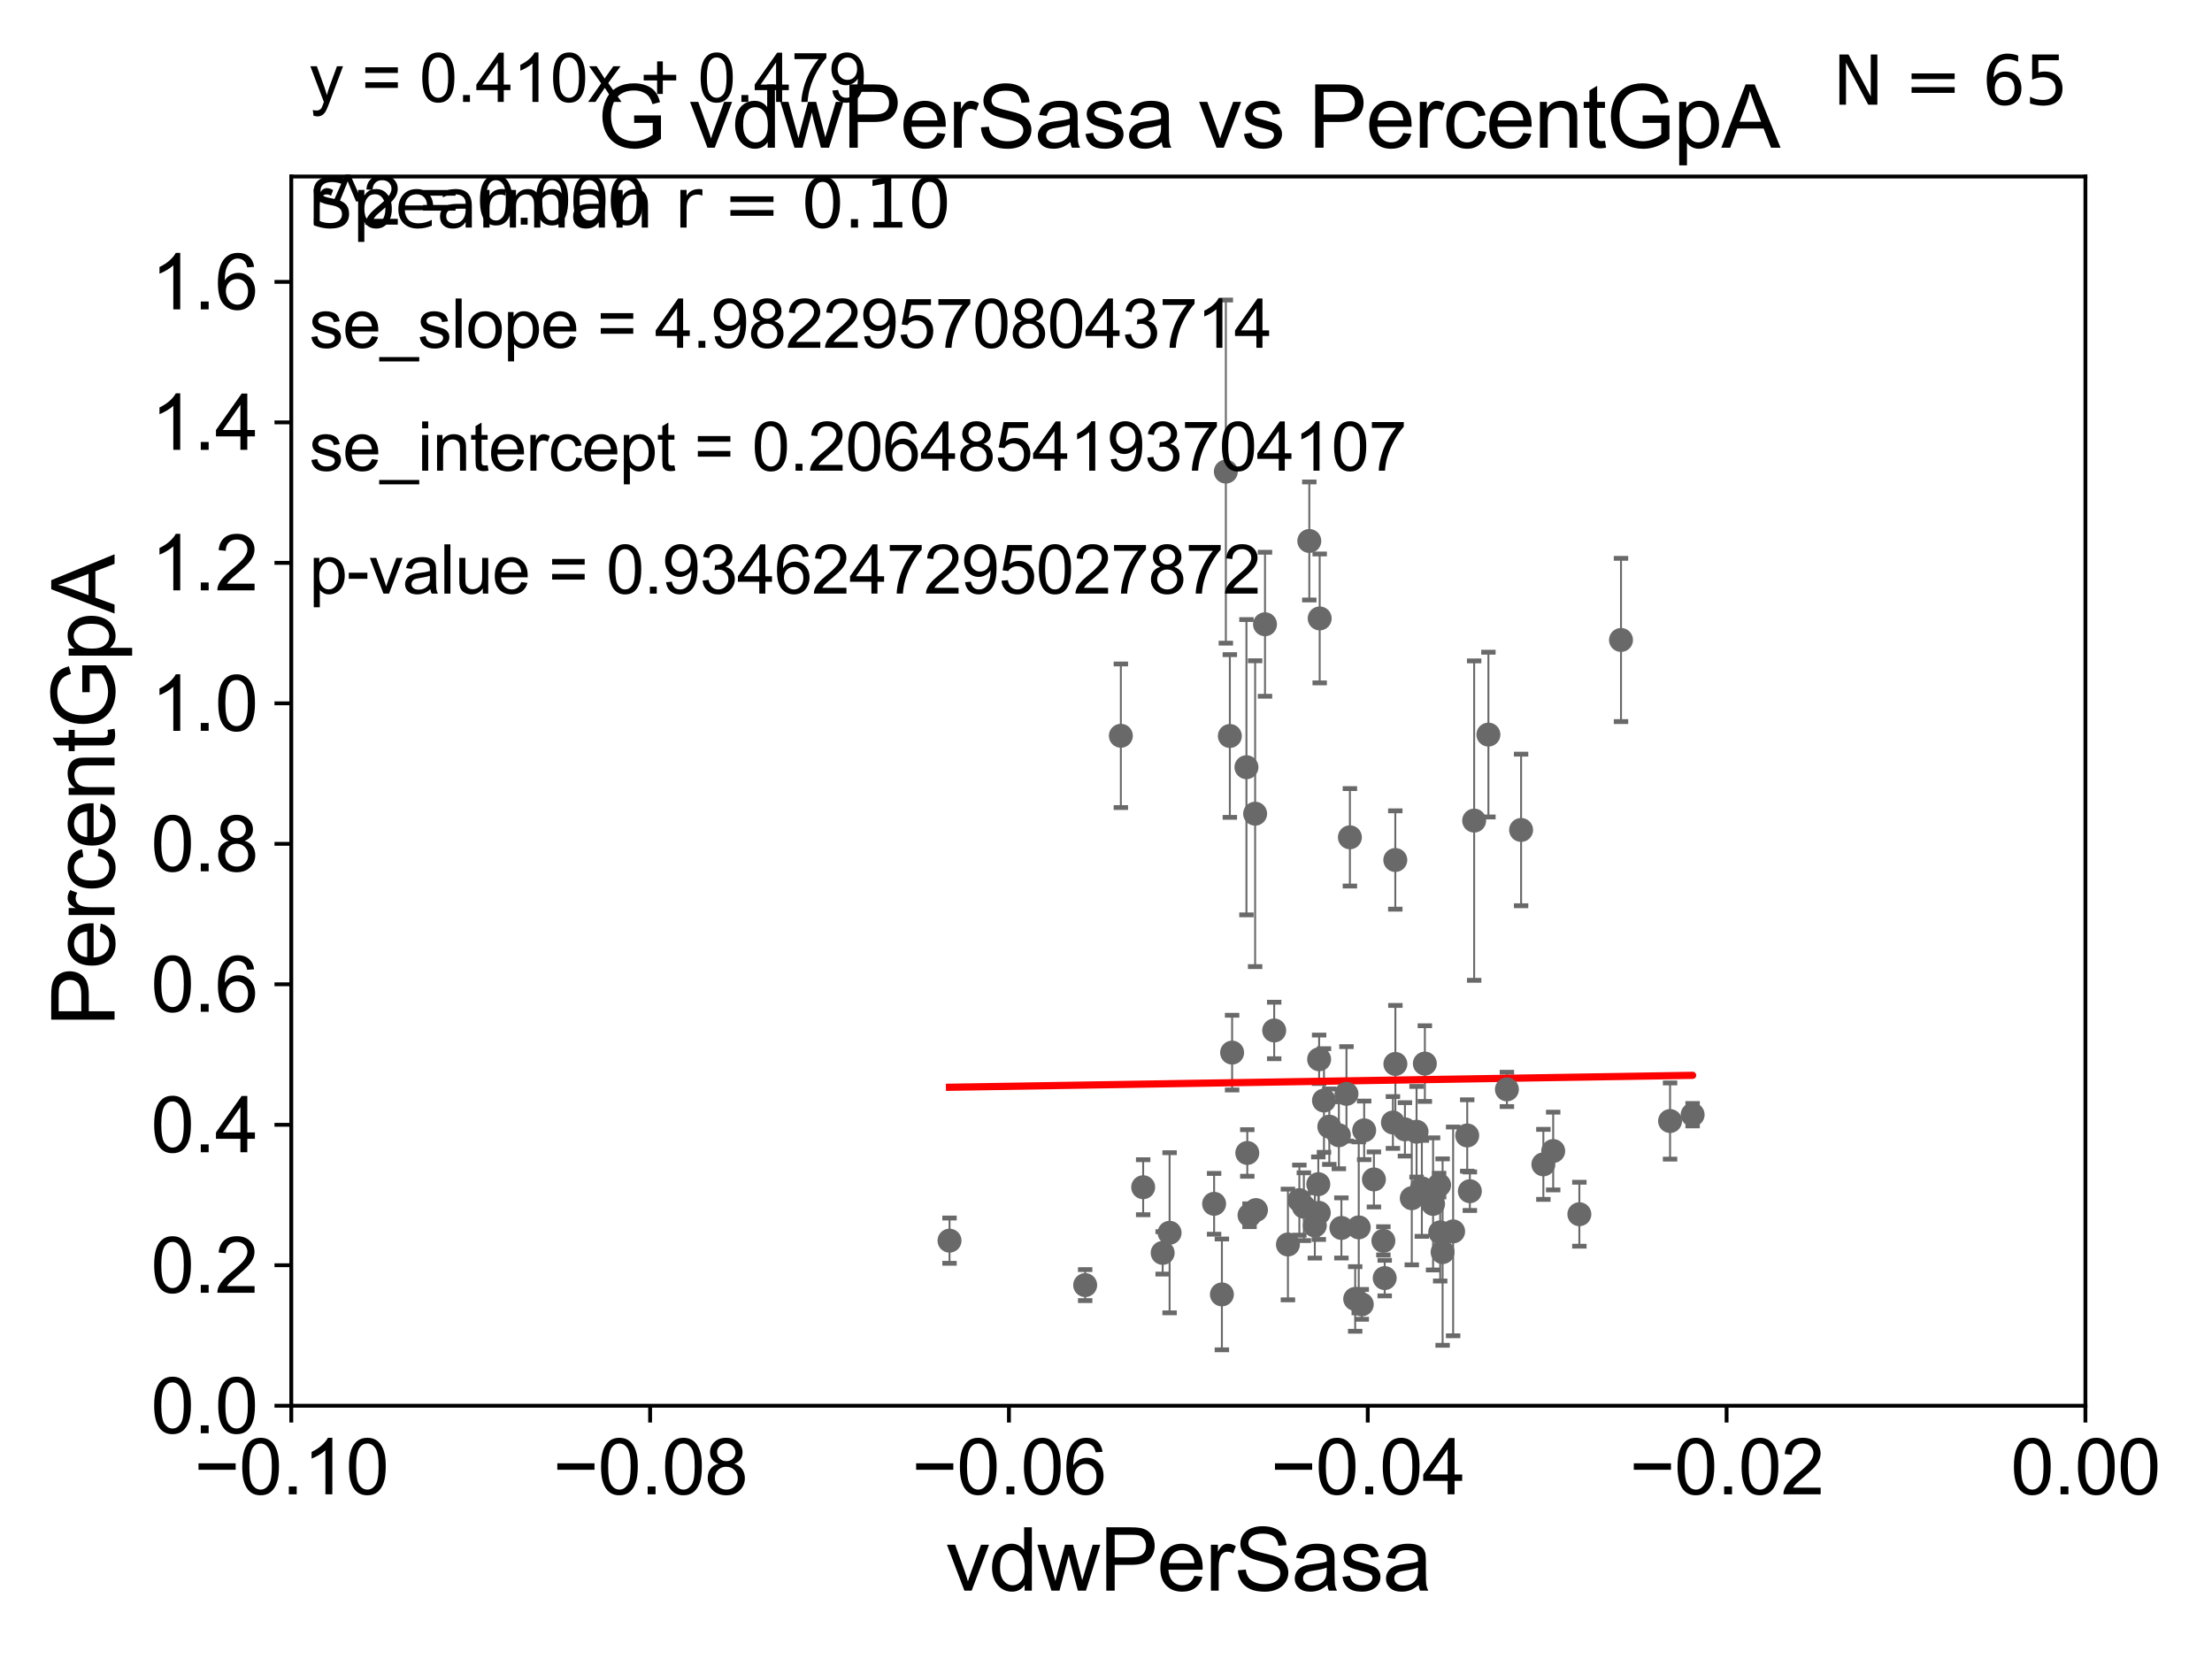 <?xml version="1.0" encoding="utf-8" standalone="no"?>
<!DOCTYPE svg PUBLIC "-//W3C//DTD SVG 1.1//EN"
  "http://www.w3.org/Graphics/SVG/1.1/DTD/svg11.dtd">
<svg xmlns:xlink="http://www.w3.org/1999/xlink" width="460.8pt" height="345.6pt" viewBox="0 0 460.8 345.6" xmlns="http://www.w3.org/2000/svg" version="1.1">
 <defs>
  <style type="text/css">*{stroke-linejoin: round; stroke-linecap: butt}</style>
 </defs>
 <g id="figure_1">
  <g id="patch_1">
   <path d="M 0 345.6 
L 460.8 345.6 
L 460.8 0 
L 0 0 
z
" style="fill: #ffffff"/>
  </g>
  <g id="axes_1">
   <g id="patch_2">
    <path d="M 60.68 292.84 
L 434.43 292.84 
L 434.43 36.775 
L 60.68 36.775 
z
" style="fill: #ffffff"/>
   </g>
   <g id="PathCollection_1">
    <defs>
     <path id="mcb658f5c69" d="M 0 1.118 
C 0.297 1.118 0.581 1 0.791 0.791 
C 1 0.581 1.118 0.297 1.118 0 
C 1.118 -0.297 1 -0.581 0.791 -0.791 
C 0.581 -1 0.297 -1.118 0 -1.118 
C -0.297 -1.118 -0.581 -1 -0.791 -0.791 
C -1 -0.581 -1.118 -0.297 -1.118 0 
C -1.118 0.297 -1 0.581 -0.791 0.791 
C -0.581 1 -0.297 1.118 0 1.118 
z
" style="stroke: #696969"/>
    </defs>
    <g clip-path="url(#pc7531044a8)">
     <use xlink:href="#mcb658f5c69" x="197.802" y="258.452" style="fill: #696969; stroke: #696969"/>
     <use xlink:href="#mcb658f5c69" x="282.309" y="270.59" style="fill: #696969; stroke: #696969"/>
     <use xlink:href="#mcb658f5c69" x="313.915" y="226.938" style="fill: #696969; stroke: #696969"/>
     <use xlink:href="#mcb658f5c69" x="307.096" y="170.946" style="fill: #696969; stroke: #696969"/>
     <use xlink:href="#mcb658f5c69" x="274.731" y="252.65" style="fill: #696969; stroke: #696969"/>
     <use xlink:href="#mcb658f5c69" x="284.181" y="235.471" style="fill: #696969; stroke: #696969"/>
     <use xlink:href="#mcb658f5c69" x="286.213" y="245.696" style="fill: #696969; stroke: #696969"/>
     <use xlink:href="#mcb658f5c69" x="298.538" y="250.796" style="fill: #696969; stroke: #696969"/>
     <use xlink:href="#mcb658f5c69" x="302.714" y="256.522" style="fill: #696969; stroke: #696969"/>
     <use xlink:href="#mcb658f5c69" x="296.823" y="221.564" style="fill: #696969; stroke: #696969"/>
     <use xlink:href="#mcb658f5c69" x="259.834" y="240.183" style="fill: #696969; stroke: #696969"/>
     <use xlink:href="#mcb658f5c69" x="276.919" y="234.708" style="fill: #696969; stroke: #696969"/>
     <use xlink:href="#mcb658f5c69" x="290.683" y="221.637" style="fill: #696969; stroke: #696969"/>
     <use xlink:href="#mcb658f5c69" x="261.466" y="169.507" style="fill: #696969; stroke: #696969"/>
     <use xlink:href="#mcb658f5c69" x="243.648" y="256.806" style="fill: #696969; stroke: #696969"/>
     <use xlink:href="#mcb658f5c69" x="300.522" y="260.834" style="fill: #696969; stroke: #696969"/>
     <use xlink:href="#mcb658f5c69" x="280.495" y="227.866" style="fill: #696969; stroke: #696969"/>
     <use xlink:href="#mcb658f5c69" x="226.061" y="267.707" style="fill: #696969; stroke: #696969"/>
     <use xlink:href="#mcb658f5c69" x="252.921" y="250.776" style="fill: #696969; stroke: #696969"/>
     <use xlink:href="#mcb658f5c69" x="283.681" y="271.722" style="fill: #696969; stroke: #696969"/>
     <use xlink:href="#mcb658f5c69" x="294.098" y="249.613" style="fill: #696969; stroke: #696969"/>
     <use xlink:href="#mcb658f5c69" x="271.618" y="251.376" style="fill: #696969; stroke: #696969"/>
     <use xlink:href="#mcb658f5c69" x="288.458" y="266.248" style="fill: #696969; stroke: #696969"/>
     <use xlink:href="#mcb658f5c69" x="290.17" y="233.836" style="fill: #696969; stroke: #696969"/>
     <use xlink:href="#mcb658f5c69" x="242.205" y="261.002" style="fill: #696969; stroke: #696969"/>
     <use xlink:href="#mcb658f5c69" x="270.68" y="250.009" style="fill: #696969; stroke: #696969"/>
     <use xlink:href="#mcb658f5c69" x="261.639" y="252.081" style="fill: #696969; stroke: #696969"/>
     <use xlink:href="#mcb658f5c69" x="256.672" y="219.277" style="fill: #696969; stroke: #696969"/>
     <use xlink:href="#mcb658f5c69" x="281.209" y="174.428" style="fill: #696969; stroke: #696969"/>
     <use xlink:href="#mcb658f5c69" x="290.668" y="179.153" style="fill: #696969; stroke: #696969"/>
     <use xlink:href="#mcb658f5c69" x="352.604" y="232.212" style="fill: #696969; stroke: #696969"/>
     <use xlink:href="#mcb658f5c69" x="323.56" y="239.781" style="fill: #696969; stroke: #696969"/>
     <use xlink:href="#mcb658f5c69" x="347.905" y="233.53" style="fill: #696969; stroke: #696969"/>
     <use xlink:href="#mcb658f5c69" x="299.791" y="246.885" style="fill: #696969; stroke: #696969"/>
     <use xlink:href="#mcb658f5c69" x="296.196" y="247.556" style="fill: #696969; stroke: #696969"/>
     <use xlink:href="#mcb658f5c69" x="274.629" y="246.685" style="fill: #696969; stroke: #696969"/>
     <use xlink:href="#mcb658f5c69" x="300.019" y="256.723" style="fill: #696969; stroke: #696969"/>
     <use xlink:href="#mcb658f5c69" x="295.094" y="235.762" style="fill: #696969; stroke: #696969"/>
     <use xlink:href="#mcb658f5c69" x="310.063" y="153.029" style="fill: #696969; stroke: #696969"/>
     <use xlink:href="#mcb658f5c69" x="268.299" y="259.249" style="fill: #696969; stroke: #696969"/>
     <use xlink:href="#mcb658f5c69" x="329.01" y="252.945" style="fill: #696969; stroke: #696969"/>
     <use xlink:href="#mcb658f5c69" x="337.684" y="133.316" style="fill: #696969; stroke: #696969"/>
     <use xlink:href="#mcb658f5c69" x="254.542" y="269.648" style="fill: #696969; stroke: #696969"/>
     <use xlink:href="#mcb658f5c69" x="292.674" y="235.267" style="fill: #696969; stroke: #696969"/>
     <use xlink:href="#mcb658f5c69" x="321.513" y="242.558" style="fill: #696969; stroke: #696969"/>
     <use xlink:href="#mcb658f5c69" x="283.054" y="255.685" style="fill: #696969; stroke: #696969"/>
     <use xlink:href="#mcb658f5c69" x="260.3" y="253.157" style="fill: #696969; stroke: #696969"/>
     <use xlink:href="#mcb658f5c69" x="274.798" y="220.668" style="fill: #696969; stroke: #696969"/>
     <use xlink:href="#mcb658f5c69" x="275.807" y="229.259" style="fill: #696969; stroke: #696969"/>
     <use xlink:href="#mcb658f5c69" x="273.904" y="255.283" style="fill: #696969; stroke: #696969"/>
     <use xlink:href="#mcb658f5c69" x="306.197" y="248.15" style="fill: #696969; stroke: #696969"/>
     <use xlink:href="#mcb658f5c69" x="279.437" y="255.803" style="fill: #696969; stroke: #696969"/>
     <use xlink:href="#mcb658f5c69" x="305.65" y="236.538" style="fill: #696969; stroke: #696969"/>
     <use xlink:href="#mcb658f5c69" x="316.872" y="172.893" style="fill: #696969; stroke: #696969"/>
     <use xlink:href="#mcb658f5c69" x="238.143" y="247.319" style="fill: #696969; stroke: #696969"/>
     <use xlink:href="#mcb658f5c69" x="278.91" y="236.496" style="fill: #696969; stroke: #696969"/>
     <use xlink:href="#mcb658f5c69" x="272.752" y="112.694" style="fill: #696969; stroke: #696969"/>
     <use xlink:href="#mcb658f5c69" x="256.2" y="153.321" style="fill: #696969; stroke: #696969"/>
     <use xlink:href="#mcb658f5c69" x="263.524" y="130.045" style="fill: #696969; stroke: #696969"/>
     <use xlink:href="#mcb658f5c69" x="255.366" y="98.244" style="fill: #696969; stroke: #696969"/>
     <use xlink:href="#mcb658f5c69" x="233.496" y="153.276" style="fill: #696969; stroke: #696969"/>
     <use xlink:href="#mcb658f5c69" x="288.184" y="258.487" style="fill: #696969; stroke: #696969"/>
     <use xlink:href="#mcb658f5c69" x="274.915" y="128.83" style="fill: #696969; stroke: #696969"/>
     <use xlink:href="#mcb658f5c69" x="259.658" y="159.824" style="fill: #696969; stroke: #696969"/>
     <use xlink:href="#mcb658f5c69" x="265.438" y="214.664" style="fill: #696969; stroke: #696969"/>
    </g>
   </g>
   <g id="matplotlib.axis_1">
    <g id="xtick_1">
     <g id="line2d_1">
      <defs>
       <path id="m6a1f4780ce" d="M 0 0 
L 0 3.5 
" style="stroke: #000000; stroke-width: 0.8"/>
      </defs>
      <g>
       <use xlink:href="#m6a1f4780ce" x="60.68" y="292.84" style="stroke: #000000; stroke-width: 0.8"/>
      </g>
     </g>
     <g id="text_1">
      <!-- −0.10 -->
      <g transform="translate(40.439 311.293)scale(0.16 -0.16)">
       <defs>
        <path id="ArialMT-2212" d="M 3381 1997 
L 356 1997 
L 356 2522 
L 3381 2522 
L 3381 1997 
z
" transform="scale(0.016)"/>
        <path id="ArialMT-30" d="M 266 2259 
Q 266 3072 433 3567 
Q 600 4063 929 4331 
Q 1259 4600 1759 4600 
Q 2128 4600 2406 4451 
Q 2684 4303 2865 4023 
Q 3047 3744 3150 3342 
Q 3253 2941 3253 2259 
Q 3253 1453 3087 958 
Q 2922 463 2592 192 
Q 2263 -78 1759 -78 
Q 1097 -78 719 397 
Q 266 969 266 2259 
z
M 844 2259 
Q 844 1131 1108 757 
Q 1372 384 1759 384 
Q 2147 384 2411 759 
Q 2675 1134 2675 2259 
Q 2675 3391 2411 3762 
Q 2147 4134 1753 4134 
Q 1366 4134 1134 3806 
Q 844 3388 844 2259 
z
" transform="scale(0.016)"/>
        <path id="ArialMT-2e" d="M 581 0 
L 581 641 
L 1222 641 
L 1222 0 
L 581 0 
z
" transform="scale(0.016)"/>
        <path id="ArialMT-31" d="M 2384 0 
L 1822 0 
L 1822 3584 
Q 1619 3391 1289 3197 
Q 959 3003 697 2906 
L 697 3450 
Q 1169 3672 1522 3987 
Q 1875 4303 2022 4600 
L 2384 4600 
L 2384 0 
z
" transform="scale(0.016)"/>
       </defs>
       <use xlink:href="#ArialMT-2212"/>
       <use xlink:href="#ArialMT-30" x="58.398"/>
       <use xlink:href="#ArialMT-2e" x="114.014"/>
       <use xlink:href="#ArialMT-31" x="141.797"/>
       <use xlink:href="#ArialMT-30" x="197.412"/>
      </g>
     </g>
    </g>
    <g id="xtick_2">
     <g id="line2d_2">
      <g>
       <use xlink:href="#m6a1f4780ce" x="135.43" y="292.84" style="stroke: #000000; stroke-width: 0.8"/>
      </g>
     </g>
     <g id="text_2">
      <!-- −0.08 -->
      <g transform="translate(115.189 311.293)scale(0.16 -0.16)">
       <defs>
        <path id="ArialMT-38" d="M 1131 2484 
Q 781 2613 612 2850 
Q 444 3088 444 3419 
Q 444 3919 803 4259 
Q 1163 4600 1759 4600 
Q 2359 4600 2725 4251 
Q 3091 3903 3091 3403 
Q 3091 3084 2923 2848 
Q 2756 2613 2416 2484 
Q 2838 2347 3058 2040 
Q 3278 1734 3278 1309 
Q 3278 722 2862 322 
Q 2447 -78 1769 -78 
Q 1091 -78 675 323 
Q 259 725 259 1325 
Q 259 1772 486 2073 
Q 713 2375 1131 2484 
z
M 1019 3438 
Q 1019 3113 1228 2906 
Q 1438 2700 1772 2700 
Q 2097 2700 2305 2904 
Q 2513 3109 2513 3406 
Q 2513 3716 2298 3927 
Q 2084 4138 1766 4138 
Q 1444 4138 1231 3931 
Q 1019 3725 1019 3438 
z
M 838 1322 
Q 838 1081 952 856 
Q 1066 631 1291 507 
Q 1516 384 1775 384 
Q 2178 384 2440 643 
Q 2703 903 2703 1303 
Q 2703 1709 2433 1975 
Q 2163 2241 1756 2241 
Q 1359 2241 1098 1978 
Q 838 1716 838 1322 
z
" transform="scale(0.016)"/>
       </defs>
       <use xlink:href="#ArialMT-2212"/>
       <use xlink:href="#ArialMT-30" x="58.398"/>
       <use xlink:href="#ArialMT-2e" x="114.014"/>
       <use xlink:href="#ArialMT-30" x="141.797"/>
       <use xlink:href="#ArialMT-38" x="197.412"/>
      </g>
     </g>
    </g>
    <g id="xtick_3">
     <g id="line2d_3">
      <g>
       <use xlink:href="#m6a1f4780ce" x="210.18" y="292.84" style="stroke: #000000; stroke-width: 0.8"/>
      </g>
     </g>
     <g id="text_3">
      <!-- −0.06 -->
      <g transform="translate(189.939 311.293)scale(0.16 -0.16)">
       <defs>
        <path id="ArialMT-36" d="M 3184 3459 
L 2625 3416 
Q 2550 3747 2413 3897 
Q 2184 4138 1850 4138 
Q 1581 4138 1378 3988 
Q 1113 3794 959 3422 
Q 806 3050 800 2363 
Q 1003 2672 1297 2822 
Q 1591 2972 1913 2972 
Q 2475 2972 2870 2558 
Q 3266 2144 3266 1488 
Q 3266 1056 3080 686 
Q 2894 316 2569 119 
Q 2244 -78 1831 -78 
Q 1128 -78 684 439 
Q 241 956 241 2144 
Q 241 3472 731 4075 
Q 1159 4600 1884 4600 
Q 2425 4600 2770 4297 
Q 3116 3994 3184 3459 
z
M 888 1484 
Q 888 1194 1011 928 
Q 1134 663 1356 523 
Q 1578 384 1822 384 
Q 2178 384 2434 671 
Q 2691 959 2691 1453 
Q 2691 1928 2437 2201 
Q 2184 2475 1800 2475 
Q 1419 2475 1153 2201 
Q 888 1928 888 1484 
z
" transform="scale(0.016)"/>
       </defs>
       <use xlink:href="#ArialMT-2212"/>
       <use xlink:href="#ArialMT-30" x="58.398"/>
       <use xlink:href="#ArialMT-2e" x="114.014"/>
       <use xlink:href="#ArialMT-30" x="141.797"/>
       <use xlink:href="#ArialMT-36" x="197.412"/>
      </g>
     </g>
    </g>
    <g id="xtick_4">
     <g id="line2d_4">
      <g>
       <use xlink:href="#m6a1f4780ce" x="284.93" y="292.84" style="stroke: #000000; stroke-width: 0.8"/>
      </g>
     </g>
     <g id="text_4">
      <!-- −0.04 -->
      <g transform="translate(264.689 311.293)scale(0.16 -0.16)">
       <defs>
        <path id="ArialMT-34" d="M 2069 0 
L 2069 1097 
L 81 1097 
L 81 1613 
L 2172 4581 
L 2631 4581 
L 2631 1613 
L 3250 1613 
L 3250 1097 
L 2631 1097 
L 2631 0 
L 2069 0 
z
M 2069 1613 
L 2069 3678 
L 634 1613 
L 2069 1613 
z
" transform="scale(0.016)"/>
       </defs>
       <use xlink:href="#ArialMT-2212"/>
       <use xlink:href="#ArialMT-30" x="58.398"/>
       <use xlink:href="#ArialMT-2e" x="114.014"/>
       <use xlink:href="#ArialMT-30" x="141.797"/>
       <use xlink:href="#ArialMT-34" x="197.412"/>
      </g>
     </g>
    </g>
    <g id="xtick_5">
     <g id="line2d_5">
      <g>
       <use xlink:href="#m6a1f4780ce" x="359.68" y="292.84" style="stroke: #000000; stroke-width: 0.8"/>
      </g>
     </g>
     <g id="text_5">
      <!-- −0.02 -->
      <g transform="translate(339.439 311.293)scale(0.16 -0.16)">
       <defs>
        <path id="ArialMT-32" d="M 3222 541 
L 3222 0 
L 194 0 
Q 188 203 259 391 
Q 375 700 629 1000 
Q 884 1300 1366 1694 
Q 2113 2306 2375 2664 
Q 2638 3022 2638 3341 
Q 2638 3675 2398 3904 
Q 2159 4134 1775 4134 
Q 1369 4134 1125 3890 
Q 881 3647 878 3216 
L 300 3275 
Q 359 3922 746 4261 
Q 1134 4600 1788 4600 
Q 2447 4600 2831 4234 
Q 3216 3869 3216 3328 
Q 3216 3053 3103 2787 
Q 2991 2522 2730 2228 
Q 2469 1934 1863 1422 
Q 1356 997 1212 845 
Q 1069 694 975 541 
L 3222 541 
z
" transform="scale(0.016)"/>
       </defs>
       <use xlink:href="#ArialMT-2212"/>
       <use xlink:href="#ArialMT-30" x="58.398"/>
       <use xlink:href="#ArialMT-2e" x="114.014"/>
       <use xlink:href="#ArialMT-30" x="141.797"/>
       <use xlink:href="#ArialMT-32" x="197.412"/>
      </g>
     </g>
    </g>
    <g id="xtick_6">
     <g id="line2d_6">
      <g>
       <use xlink:href="#m6a1f4780ce" x="434.43" y="292.84" style="stroke: #000000; stroke-width: 0.8"/>
      </g>
     </g>
     <g id="text_6">
      <!-- 0.00 -->
      <g transform="translate(418.861 311.293)scale(0.16 -0.16)">
       <use xlink:href="#ArialMT-30"/>
       <use xlink:href="#ArialMT-2e" x="55.615"/>
       <use xlink:href="#ArialMT-30" x="83.398"/>
       <use xlink:href="#ArialMT-30" x="139.014"/>
      </g>
     </g>
    </g>
    <g id="text_7">
     <!-- vdwPerSasa -->
     <g transform="translate(197.033 331.357)scale(0.18 -0.18)">
      <defs>
       <path id="ArialMT-76" d="M 1344 0 
L 81 3319 
L 675 3319 
L 1388 1331 
Q 1503 1009 1600 663 
Q 1675 925 1809 1294 
L 2547 3319 
L 3125 3319 
L 1869 0 
L 1344 0 
z
" transform="scale(0.016)"/>
       <path id="ArialMT-64" d="M 2575 0 
L 2575 419 
Q 2259 -75 1647 -75 
Q 1250 -75 917 144 
Q 584 363 401 755 
Q 219 1147 219 1656 
Q 219 2153 384 2558 
Q 550 2963 881 3178 
Q 1213 3394 1622 3394 
Q 1922 3394 2156 3267 
Q 2391 3141 2538 2938 
L 2538 4581 
L 3097 4581 
L 3097 0 
L 2575 0 
z
M 797 1656 
Q 797 1019 1065 703 
Q 1334 388 1700 388 
Q 2069 388 2326 689 
Q 2584 991 2584 1609 
Q 2584 2291 2321 2609 
Q 2059 2928 1675 2928 
Q 1300 2928 1048 2622 
Q 797 2316 797 1656 
z
" transform="scale(0.016)"/>
       <path id="ArialMT-77" d="M 1034 0 
L 19 3319 
L 600 3319 
L 1128 1403 
L 1325 691 
Q 1338 744 1497 1375 
L 2025 3319 
L 2603 3319 
L 3100 1394 
L 3266 759 
L 3456 1400 
L 4025 3319 
L 4572 3319 
L 3534 0 
L 2950 0 
L 2422 1988 
L 2294 2553 
L 1622 0 
L 1034 0 
z
" transform="scale(0.016)"/>
       <path id="ArialMT-50" d="M 494 0 
L 494 4581 
L 2222 4581 
Q 2678 4581 2919 4538 
Q 3256 4481 3484 4323 
Q 3713 4166 3852 3881 
Q 3991 3597 3991 3256 
Q 3991 2672 3619 2267 
Q 3247 1863 2275 1863 
L 1100 1863 
L 1100 0 
L 494 0 
z
M 1100 2403 
L 2284 2403 
Q 2872 2403 3119 2622 
Q 3366 2841 3366 3238 
Q 3366 3525 3220 3729 
Q 3075 3934 2838 4000 
Q 2684 4041 2272 4041 
L 1100 4041 
L 1100 2403 
z
" transform="scale(0.016)"/>
       <path id="ArialMT-65" d="M 2694 1069 
L 3275 997 
Q 3138 488 2766 206 
Q 2394 -75 1816 -75 
Q 1088 -75 661 373 
Q 234 822 234 1631 
Q 234 2469 665 2931 
Q 1097 3394 1784 3394 
Q 2450 3394 2872 2941 
Q 3294 2488 3294 1666 
Q 3294 1616 3291 1516 
L 816 1516 
Q 847 969 1125 678 
Q 1403 388 1819 388 
Q 2128 388 2347 550 
Q 2566 713 2694 1069 
z
M 847 1978 
L 2700 1978 
Q 2663 2397 2488 2606 
Q 2219 2931 1791 2931 
Q 1403 2931 1139 2672 
Q 875 2413 847 1978 
z
" transform="scale(0.016)"/>
       <path id="ArialMT-72" d="M 416 0 
L 416 3319 
L 922 3319 
L 922 2816 
Q 1116 3169 1280 3281 
Q 1444 3394 1641 3394 
Q 1925 3394 2219 3213 
L 2025 2691 
Q 1819 2813 1613 2813 
Q 1428 2813 1281 2702 
Q 1134 2591 1072 2394 
Q 978 2094 978 1738 
L 978 0 
L 416 0 
z
" transform="scale(0.016)"/>
       <path id="ArialMT-53" d="M 288 1472 
L 859 1522 
Q 900 1178 1048 958 
Q 1197 738 1509 602 
Q 1822 466 2213 466 
Q 2559 466 2825 569 
Q 3091 672 3220 851 
Q 3350 1031 3350 1244 
Q 3350 1459 3225 1620 
Q 3100 1781 2813 1891 
Q 2628 1963 1997 2114 
Q 1366 2266 1113 2400 
Q 784 2572 623 2826 
Q 463 3081 463 3397 
Q 463 3744 659 4045 
Q 856 4347 1234 4503 
Q 1613 4659 2075 4659 
Q 2584 4659 2973 4495 
Q 3363 4331 3572 4012 
Q 3781 3694 3797 3291 
L 3216 3247 
Q 3169 3681 2898 3903 
Q 2628 4125 2100 4125 
Q 1550 4125 1298 3923 
Q 1047 3722 1047 3438 
Q 1047 3191 1225 3031 
Q 1400 2872 2139 2705 
Q 2878 2538 3153 2413 
Q 3553 2228 3743 1945 
Q 3934 1663 3934 1294 
Q 3934 928 3725 604 
Q 3516 281 3123 101 
Q 2731 -78 2241 -78 
Q 1619 -78 1198 103 
Q 778 284 539 648 
Q 300 1013 288 1472 
z
" transform="scale(0.016)"/>
       <path id="ArialMT-61" d="M 2588 409 
Q 2275 144 1986 34 
Q 1697 -75 1366 -75 
Q 819 -75 525 192 
Q 231 459 231 875 
Q 231 1119 342 1320 
Q 453 1522 633 1644 
Q 813 1766 1038 1828 
Q 1203 1872 1538 1913 
Q 2219 1994 2541 2106 
Q 2544 2222 2544 2253 
Q 2544 2597 2384 2738 
Q 2169 2928 1744 2928 
Q 1347 2928 1158 2789 
Q 969 2650 878 2297 
L 328 2372 
Q 403 2725 575 2942 
Q 747 3159 1072 3276 
Q 1397 3394 1825 3394 
Q 2250 3394 2515 3294 
Q 2781 3194 2906 3042 
Q 3031 2891 3081 2659 
Q 3109 2516 3109 2141 
L 3109 1391 
Q 3109 606 3145 398 
Q 3181 191 3288 0 
L 2700 0 
Q 2613 175 2588 409 
z
M 2541 1666 
Q 2234 1541 1622 1453 
Q 1275 1403 1131 1340 
Q 988 1278 909 1158 
Q 831 1038 831 891 
Q 831 666 1001 516 
Q 1172 366 1500 366 
Q 1825 366 2078 508 
Q 2331 650 2450 897 
Q 2541 1088 2541 1459 
L 2541 1666 
z
" transform="scale(0.016)"/>
       <path id="ArialMT-73" d="M 197 991 
L 753 1078 
Q 800 744 1014 566 
Q 1228 388 1613 388 
Q 2000 388 2187 545 
Q 2375 703 2375 916 
Q 2375 1106 2209 1216 
Q 2094 1291 1634 1406 
Q 1016 1563 777 1677 
Q 538 1791 414 1992 
Q 291 2194 291 2438 
Q 291 2659 392 2848 
Q 494 3038 669 3163 
Q 800 3259 1026 3326 
Q 1253 3394 1513 3394 
Q 1903 3394 2198 3281 
Q 2494 3169 2634 2976 
Q 2775 2784 2828 2463 
L 2278 2388 
Q 2241 2644 2061 2787 
Q 1881 2931 1553 2931 
Q 1166 2931 1000 2803 
Q 834 2675 834 2503 
Q 834 2394 903 2306 
Q 972 2216 1119 2156 
Q 1203 2125 1616 2013 
Q 2213 1853 2448 1751 
Q 2684 1650 2818 1456 
Q 2953 1263 2953 975 
Q 2953 694 2789 445 
Q 2625 197 2315 61 
Q 2006 -75 1616 -75 
Q 969 -75 630 194 
Q 291 463 197 991 
z
" transform="scale(0.016)"/>
      </defs>
      <use xlink:href="#ArialMT-76"/>
      <use xlink:href="#ArialMT-64" x="50"/>
      <use xlink:href="#ArialMT-77" x="105.615"/>
      <use xlink:href="#ArialMT-50" x="177.832"/>
      <use xlink:href="#ArialMT-65" x="244.531"/>
      <use xlink:href="#ArialMT-72" x="300.146"/>
      <use xlink:href="#ArialMT-53" x="333.447"/>
      <use xlink:href="#ArialMT-61" x="400.146"/>
      <use xlink:href="#ArialMT-73" x="455.762"/>
      <use xlink:href="#ArialMT-61" x="505.762"/>
     </g>
    </g>
   </g>
   <g id="matplotlib.axis_2">
    <g id="ytick_1">
     <g id="line2d_7">
      <defs>
       <path id="m5f47a7246b" d="M 0 0 
L -3.5 0 
" style="stroke: #000000; stroke-width: 0.8"/>
      </defs>
      <g>
       <use xlink:href="#m5f47a7246b" x="60.68" y="292.84" style="stroke: #000000; stroke-width: 0.8"/>
      </g>
     </g>
     <g id="text_8">
      <!-- 0.0 -->
      <g transform="translate(31.44 298.566)scale(0.16 -0.16)">
       <use xlink:href="#ArialMT-30"/>
       <use xlink:href="#ArialMT-2e" x="55.615"/>
       <use xlink:href="#ArialMT-30" x="83.398"/>
      </g>
     </g>
    </g>
    <g id="ytick_2">
     <g id="line2d_8">
      <g>
       <use xlink:href="#m5f47a7246b" x="60.68" y="263.575" style="stroke: #000000; stroke-width: 0.8"/>
      </g>
     </g>
     <g id="text_9">
      <!-- 0.2 -->
      <g transform="translate(31.44 269.302)scale(0.16 -0.16)">
       <use xlink:href="#ArialMT-30"/>
       <use xlink:href="#ArialMT-2e" x="55.615"/>
       <use xlink:href="#ArialMT-32" x="83.398"/>
      </g>
     </g>
    </g>
    <g id="ytick_3">
     <g id="line2d_9">
      <g>
       <use xlink:href="#m5f47a7246b" x="60.68" y="234.311" style="stroke: #000000; stroke-width: 0.8"/>
      </g>
     </g>
     <g id="text_10">
      <!-- 0.4 -->
      <g transform="translate(31.44 240.037)scale(0.16 -0.16)">
       <use xlink:href="#ArialMT-30"/>
       <use xlink:href="#ArialMT-2e" x="55.615"/>
       <use xlink:href="#ArialMT-34" x="83.398"/>
      </g>
     </g>
    </g>
    <g id="ytick_4">
     <g id="line2d_10">
      <g>
       <use xlink:href="#m5f47a7246b" x="60.68" y="205.046" style="stroke: #000000; stroke-width: 0.8"/>
      </g>
     </g>
     <g id="text_11">
      <!-- 0.6 -->
      <g transform="translate(31.44 210.772)scale(0.16 -0.16)">
       <use xlink:href="#ArialMT-30"/>
       <use xlink:href="#ArialMT-2e" x="55.615"/>
       <use xlink:href="#ArialMT-36" x="83.398"/>
      </g>
     </g>
    </g>
    <g id="ytick_5">
     <g id="line2d_11">
      <g>
       <use xlink:href="#m5f47a7246b" x="60.68" y="175.782" style="stroke: #000000; stroke-width: 0.8"/>
      </g>
     </g>
     <g id="text_12">
      <!-- 0.8 -->
      <g transform="translate(31.44 181.508)scale(0.16 -0.16)">
       <use xlink:href="#ArialMT-30"/>
       <use xlink:href="#ArialMT-2e" x="55.615"/>
       <use xlink:href="#ArialMT-38" x="83.398"/>
      </g>
     </g>
    </g>
    <g id="ytick_6">
     <g id="line2d_12">
      <g>
       <use xlink:href="#m5f47a7246b" x="60.68" y="146.517" style="stroke: #000000; stroke-width: 0.8"/>
      </g>
     </g>
     <g id="text_13">
      <!-- 1.0 -->
      <g transform="translate(31.44 152.243)scale(0.16 -0.16)">
       <use xlink:href="#ArialMT-31"/>
       <use xlink:href="#ArialMT-2e" x="55.615"/>
       <use xlink:href="#ArialMT-30" x="83.398"/>
      </g>
     </g>
    </g>
    <g id="ytick_7">
     <g id="line2d_13">
      <g>
       <use xlink:href="#m5f47a7246b" x="60.68" y="117.252" style="stroke: #000000; stroke-width: 0.8"/>
      </g>
     </g>
     <g id="text_14">
      <!-- 1.2 -->
      <g transform="translate(31.44 122.979)scale(0.16 -0.16)">
       <use xlink:href="#ArialMT-31"/>
       <use xlink:href="#ArialMT-2e" x="55.615"/>
       <use xlink:href="#ArialMT-32" x="83.398"/>
      </g>
     </g>
    </g>
    <g id="ytick_8">
     <g id="line2d_14">
      <g>
       <use xlink:href="#m5f47a7246b" x="60.68" y="87.988" style="stroke: #000000; stroke-width: 0.8"/>
      </g>
     </g>
     <g id="text_15">
      <!-- 1.4 -->
      <g transform="translate(31.44 93.714)scale(0.16 -0.16)">
       <use xlink:href="#ArialMT-31"/>
       <use xlink:href="#ArialMT-2e" x="55.615"/>
       <use xlink:href="#ArialMT-34" x="83.398"/>
      </g>
     </g>
    </g>
    <g id="ytick_9">
     <g id="line2d_15">
      <g>
       <use xlink:href="#m5f47a7246b" x="60.68" y="58.723" style="stroke: #000000; stroke-width: 0.8"/>
      </g>
     </g>
     <g id="text_16">
      <!-- 1.6 -->
      <g transform="translate(31.44 64.45)scale(0.16 -0.16)">
       <use xlink:href="#ArialMT-31"/>
       <use xlink:href="#ArialMT-2e" x="55.615"/>
       <use xlink:href="#ArialMT-36" x="83.398"/>
      </g>
     </g>
    </g>
    <g id="text_17">
     <!-- PercentGpA -->
     <g transform="translate(23.863 213.831)rotate(-90)scale(0.18 -0.18)">
      <defs>
       <path id="ArialMT-63" d="M 2588 1216 
L 3141 1144 
Q 3050 572 2676 248 
Q 2303 -75 1759 -75 
Q 1078 -75 664 370 
Q 250 816 250 1647 
Q 250 2184 428 2587 
Q 606 2991 970 3192 
Q 1334 3394 1763 3394 
Q 2303 3394 2647 3120 
Q 2991 2847 3088 2344 
L 2541 2259 
Q 2463 2594 2264 2762 
Q 2066 2931 1784 2931 
Q 1359 2931 1093 2626 
Q 828 2322 828 1663 
Q 828 994 1084 691 
Q 1341 388 1753 388 
Q 2084 388 2306 591 
Q 2528 794 2588 1216 
z
" transform="scale(0.016)"/>
       <path id="ArialMT-6e" d="M 422 0 
L 422 3319 
L 928 3319 
L 928 2847 
Q 1294 3394 1984 3394 
Q 2284 3394 2536 3286 
Q 2788 3178 2913 3003 
Q 3038 2828 3088 2588 
Q 3119 2431 3119 2041 
L 3119 0 
L 2556 0 
L 2556 2019 
Q 2556 2363 2490 2533 
Q 2425 2703 2258 2804 
Q 2091 2906 1866 2906 
Q 1506 2906 1245 2678 
Q 984 2450 984 1813 
L 984 0 
L 422 0 
z
" transform="scale(0.016)"/>
       <path id="ArialMT-74" d="M 1650 503 
L 1731 6 
Q 1494 -44 1306 -44 
Q 1000 -44 831 53 
Q 663 150 594 308 
Q 525 466 525 972 
L 525 2881 
L 113 2881 
L 113 3319 
L 525 3319 
L 525 4141 
L 1084 4478 
L 1084 3319 
L 1650 3319 
L 1650 2881 
L 1084 2881 
L 1084 941 
Q 1084 700 1114 631 
Q 1144 563 1211 522 
Q 1278 481 1403 481 
Q 1497 481 1650 503 
z
" transform="scale(0.016)"/>
       <path id="ArialMT-47" d="M 2638 1797 
L 2638 2334 
L 4578 2338 
L 4578 638 
Q 4131 281 3656 101 
Q 3181 -78 2681 -78 
Q 2006 -78 1454 211 
Q 903 500 622 1047 
Q 341 1594 341 2269 
Q 341 2938 620 3517 
Q 900 4097 1425 4378 
Q 1950 4659 2634 4659 
Q 3131 4659 3532 4498 
Q 3934 4338 4162 4050 
Q 4391 3763 4509 3300 
L 3963 3150 
Q 3859 3500 3706 3700 
Q 3553 3900 3268 4020 
Q 2984 4141 2638 4141 
Q 2222 4141 1919 4014 
Q 1616 3888 1430 3681 
Q 1244 3475 1141 3228 
Q 966 2803 966 2306 
Q 966 1694 1177 1281 
Q 1388 869 1791 669 
Q 2194 469 2647 469 
Q 3041 469 3416 620 
Q 3791 772 3984 944 
L 3984 1797 
L 2638 1797 
z
" transform="scale(0.016)"/>
       <path id="ArialMT-70" d="M 422 -1272 
L 422 3319 
L 934 3319 
L 934 2888 
Q 1116 3141 1344 3267 
Q 1572 3394 1897 3394 
Q 2322 3394 2647 3175 
Q 2972 2956 3137 2557 
Q 3303 2159 3303 1684 
Q 3303 1175 3120 767 
Q 2938 359 2589 142 
Q 2241 -75 1856 -75 
Q 1575 -75 1351 44 
Q 1128 163 984 344 
L 984 -1272 
L 422 -1272 
z
M 931 1641 
Q 931 1000 1190 694 
Q 1450 388 1819 388 
Q 2194 388 2461 705 
Q 2728 1022 2728 1688 
Q 2728 2322 2467 2637 
Q 2206 2953 1844 2953 
Q 1484 2953 1207 2617 
Q 931 2281 931 1641 
z
" transform="scale(0.016)"/>
       <path id="ArialMT-41" d="M -9 0 
L 1750 4581 
L 2403 4581 
L 4278 0 
L 3588 0 
L 3053 1388 
L 1138 1388 
L 634 0 
L -9 0 
z
M 1313 1881 
L 2866 1881 
L 2388 3150 
Q 2169 3728 2063 4100 
Q 1975 3659 1816 3225 
L 1313 1881 
z
" transform="scale(0.016)"/>
      </defs>
      <use xlink:href="#ArialMT-50"/>
      <use xlink:href="#ArialMT-65" x="66.699"/>
      <use xlink:href="#ArialMT-72" x="122.314"/>
      <use xlink:href="#ArialMT-63" x="155.615"/>
      <use xlink:href="#ArialMT-65" x="205.615"/>
      <use xlink:href="#ArialMT-6e" x="261.23"/>
      <use xlink:href="#ArialMT-74" x="316.846"/>
      <use xlink:href="#ArialMT-47" x="344.629"/>
      <use xlink:href="#ArialMT-70" x="422.412"/>
      <use xlink:href="#ArialMT-41" x="478.027"/>
     </g>
    </g>
   </g>
   <g id="LineCollection_1">
    <path d="M 197.802 263.167 
L 197.802 253.737 
" clip-path="url(#pc7531044a8)" style="fill: none; stroke: #696969; stroke-width: 0.4"/>
    <path d="M 282.309 277.318 
L 282.309 263.863 
" clip-path="url(#pc7531044a8)" style="fill: none; stroke: #696969; stroke-width: 0.4"/>
    <path d="M 313.915 230.513 
L 313.915 223.364 
" clip-path="url(#pc7531044a8)" style="fill: none; stroke: #696969; stroke-width: 0.4"/>
    <path d="M 307.096 204.216 
L 307.096 137.675 
" clip-path="url(#pc7531044a8)" style="fill: none; stroke: #696969; stroke-width: 0.4"/>
    <path d="M 274.731 258.203 
L 274.731 247.098 
" clip-path="url(#pc7531044a8)" style="fill: none; stroke: #696969; stroke-width: 0.4"/>
    <path d="M 284.181 241.571 
L 284.181 229.371 
" clip-path="url(#pc7531044a8)" style="fill: none; stroke: #696969; stroke-width: 0.4"/>
    <path d="M 286.213 251.429 
L 286.213 239.963 
" clip-path="url(#pc7531044a8)" style="fill: none; stroke: #696969; stroke-width: 0.4"/>
    <path d="M 298.538 264.558 
L 298.538 237.035 
" clip-path="url(#pc7531044a8)" style="fill: none; stroke: #696969; stroke-width: 0.4"/>
    <path d="M 302.714 278.265 
L 302.714 234.779 
" clip-path="url(#pc7531044a8)" style="fill: none; stroke: #696969; stroke-width: 0.4"/>
    <path d="M 296.823 229.447 
L 296.823 213.681 
" clip-path="url(#pc7531044a8)" style="fill: none; stroke: #696969; stroke-width: 0.4"/>
    <path d="M 259.834 245.034 
L 259.834 235.333 
" clip-path="url(#pc7531044a8)" style="fill: none; stroke: #696969; stroke-width: 0.4"/>
    <path d="M 276.919 242.565 
L 276.919 226.851 
" clip-path="url(#pc7531044a8)" style="fill: none; stroke: #696969; stroke-width: 0.4"/>
    <path d="M 290.683 233.823 
L 290.683 209.451 
" clip-path="url(#pc7531044a8)" style="fill: none; stroke: #696969; stroke-width: 0.4"/>
    <path d="M 261.466 201.362 
L 261.466 137.652 
" clip-path="url(#pc7531044a8)" style="fill: none; stroke: #696969; stroke-width: 0.4"/>
    <path d="M 243.648 273.489 
L 243.648 240.124 
" clip-path="url(#pc7531044a8)" style="fill: none; stroke: #696969; stroke-width: 0.4"/>
    <path d="M 300.522 280.25 
L 300.522 241.418 
" clip-path="url(#pc7531044a8)" style="fill: none; stroke: #696969; stroke-width: 0.4"/>
    <path d="M 280.495 237.702 
L 280.495 218.03 
" clip-path="url(#pc7531044a8)" style="fill: none; stroke: #696969; stroke-width: 0.4"/>
    <path d="M 226.061 270.937 
L 226.061 264.478 
" clip-path="url(#pc7531044a8)" style="fill: none; stroke: #696969; stroke-width: 0.4"/>
    <path d="M 252.921 257.105 
L 252.921 244.446 
" clip-path="url(#pc7531044a8)" style="fill: none; stroke: #696969; stroke-width: 0.4"/>
    <path d="M 283.681 274.828 
L 283.681 268.615 
" clip-path="url(#pc7531044a8)" style="fill: none; stroke: #696969; stroke-width: 0.4"/>
    <path d="M 294.098 263.493 
L 294.098 235.733 
" clip-path="url(#pc7531044a8)" style="fill: none; stroke: #696969; stroke-width: 0.4"/>
    <path d="M 271.618 258.437 
L 271.618 244.315 
" clip-path="url(#pc7531044a8)" style="fill: none; stroke: #696969; stroke-width: 0.4"/>
    <path d="M 288.458 269.956 
L 288.458 262.541 
" clip-path="url(#pc7531044a8)" style="fill: none; stroke: #696969; stroke-width: 0.4"/>
    <path d="M 290.17 239.232 
L 290.17 228.441 
" clip-path="url(#pc7531044a8)" style="fill: none; stroke: #696969; stroke-width: 0.4"/>
    <path d="M 242.205 265.417 
L 242.205 256.587 
" clip-path="url(#pc7531044a8)" style="fill: none; stroke: #696969; stroke-width: 0.4"/>
    <path d="M 270.68 257.312 
L 270.68 242.705 
" clip-path="url(#pc7531044a8)" style="fill: none; stroke: #696969; stroke-width: 0.4"/>
    <path d="M 261.639 253.009 
L 261.639 251.154 
" clip-path="url(#pc7531044a8)" style="fill: none; stroke: #696969; stroke-width: 0.4"/>
    <path d="M 256.672 227.063 
L 256.672 211.491 
" clip-path="url(#pc7531044a8)" style="fill: none; stroke: #696969; stroke-width: 0.4"/>
    <path d="M 281.209 184.578 
L 281.209 164.278 
" clip-path="url(#pc7531044a8)" style="fill: none; stroke: #696969; stroke-width: 0.4"/>
    <path d="M 290.668 189.393 
L 290.668 168.912 
" clip-path="url(#pc7531044a8)" style="fill: none; stroke: #696969; stroke-width: 0.4"/>
    <path d="M 352.604 234.539 
L 352.604 229.884 
" clip-path="url(#pc7531044a8)" style="fill: none; stroke: #696969; stroke-width: 0.4"/>
    <path d="M 323.56 247.882 
L 323.56 231.681 
" clip-path="url(#pc7531044a8)" style="fill: none; stroke: #696969; stroke-width: 0.4"/>
    <path d="M 347.905 241.465 
L 347.905 225.595 
" clip-path="url(#pc7531044a8)" style="fill: none; stroke: #696969; stroke-width: 0.4"/>
    <path d="M 299.791 249.355 
L 299.791 244.416 
" clip-path="url(#pc7531044a8)" style="fill: none; stroke: #696969; stroke-width: 0.4"/>
    <path d="M 296.196 257.55 
L 296.196 237.562 
" clip-path="url(#pc7531044a8)" style="fill: none; stroke: #696969; stroke-width: 0.4"/>
    <path d="M 274.629 252.356 
L 274.629 241.013 
" clip-path="url(#pc7531044a8)" style="fill: none; stroke: #696969; stroke-width: 0.4"/>
    <path d="M 300.019 266.86 
L 300.019 246.586 
" clip-path="url(#pc7531044a8)" style="fill: none; stroke: #696969; stroke-width: 0.4"/>
    <path d="M 295.094 245.202 
L 295.094 226.322 
" clip-path="url(#pc7531044a8)" style="fill: none; stroke: #696969; stroke-width: 0.4"/>
    <path d="M 310.063 170.188 
L 310.063 135.87 
" clip-path="url(#pc7531044a8)" style="fill: none; stroke: #696969; stroke-width: 0.4"/>
    <path d="M 268.299 270.778 
L 268.299 247.72 
" clip-path="url(#pc7531044a8)" style="fill: none; stroke: #696969; stroke-width: 0.4"/>
    <path d="M 329.01 259.606 
L 329.01 246.285 
" clip-path="url(#pc7531044a8)" style="fill: none; stroke: #696969; stroke-width: 0.4"/>
    <path d="M 337.684 150.319 
L 337.684 116.313 
" clip-path="url(#pc7531044a8)" style="fill: none; stroke: #696969; stroke-width: 0.4"/>
    <path d="M 254.542 281.195 
L 254.542 258.101 
" clip-path="url(#pc7531044a8)" style="fill: none; stroke: #696969; stroke-width: 0.4"/>
    <path d="M 292.674 240.826 
L 292.674 229.709 
" clip-path="url(#pc7531044a8)" style="fill: none; stroke: #696969; stroke-width: 0.4"/>
    <path d="M 321.513 249.851 
L 321.513 235.264 
" clip-path="url(#pc7531044a8)" style="fill: none; stroke: #696969; stroke-width: 0.4"/>
    <path d="M 283.054 273.5 
L 283.054 237.871 
" clip-path="url(#pc7531044a8)" style="fill: none; stroke: #696969; stroke-width: 0.4"/>
    <path d="M 260.3 255.535 
L 260.3 250.779 
" clip-path="url(#pc7531044a8)" style="fill: none; stroke: #696969; stroke-width: 0.4"/>
    <path d="M 274.798 225.714 
L 274.798 215.623 
" clip-path="url(#pc7531044a8)" style="fill: none; stroke: #696969; stroke-width: 0.4"/>
    <path d="M 275.807 240.051 
L 275.807 218.466 
" clip-path="url(#pc7531044a8)" style="fill: none; stroke: #696969; stroke-width: 0.4"/>
    <path d="M 273.904 262.089 
L 273.904 248.477 
" clip-path="url(#pc7531044a8)" style="fill: none; stroke: #696969; stroke-width: 0.4"/>
    <path d="M 306.197 252.161 
L 306.197 244.14 
" clip-path="url(#pc7531044a8)" style="fill: none; stroke: #696969; stroke-width: 0.4"/>
    <path d="M 279.437 262.07 
L 279.437 249.537 
" clip-path="url(#pc7531044a8)" style="fill: none; stroke: #696969; stroke-width: 0.4"/>
    <path d="M 305.65 243.977 
L 305.65 229.1 
" clip-path="url(#pc7531044a8)" style="fill: none; stroke: #696969; stroke-width: 0.4"/>
    <path d="M 316.872 188.684 
L 316.872 157.102 
" clip-path="url(#pc7531044a8)" style="fill: none; stroke: #696969; stroke-width: 0.4"/>
    <path d="M 238.143 253.048 
L 238.143 241.591 
" clip-path="url(#pc7531044a8)" style="fill: none; stroke: #696969; stroke-width: 0.4"/>
    <path d="M 278.91 243.471 
L 278.91 229.521 
" clip-path="url(#pc7531044a8)" style="fill: none; stroke: #696969; stroke-width: 0.4"/>
    <path d="M 272.752 124.987 
L 272.752 100.401 
" clip-path="url(#pc7531044a8)" style="fill: none; stroke: #696969; stroke-width: 0.4"/>
    <path d="M 256.2 170.269 
L 256.2 136.372 
" clip-path="url(#pc7531044a8)" style="fill: none; stroke: #696969; stroke-width: 0.4"/>
    <path d="M 263.524 145.04 
L 263.524 115.05 
" clip-path="url(#pc7531044a8)" style="fill: none; stroke: #696969; stroke-width: 0.4"/>
    <path d="M 255.366 133.986 
L 255.366 62.503 
" clip-path="url(#pc7531044a8)" style="fill: none; stroke: #696969; stroke-width: 0.4"/>
    <path d="M 233.496 168.229 
L 233.496 138.323 
" clip-path="url(#pc7531044a8)" style="fill: none; stroke: #696969; stroke-width: 0.4"/>
    <path d="M 288.184 261.421 
L 288.184 255.553 
" clip-path="url(#pc7531044a8)" style="fill: none; stroke: #696969; stroke-width: 0.4"/>
    <path d="M 274.915 142.256 
L 274.915 115.404 
" clip-path="url(#pc7531044a8)" style="fill: none; stroke: #696969; stroke-width: 0.4"/>
    <path d="M 259.658 190.579 
L 259.658 129.068 
" clip-path="url(#pc7531044a8)" style="fill: none; stroke: #696969; stroke-width: 0.4"/>
    <path d="M 265.438 220.552 
L 265.438 208.777 
" clip-path="url(#pc7531044a8)" style="fill: none; stroke: #696969; stroke-width: 0.4"/>
   </g>
   <g id="line2d_16">
    <defs>
     <path id="m63ef9b4ed5" d="M 1.5 0 
L -1.5 -0 
" style="stroke: #696969"/>
    </defs>
    <g clip-path="url(#pc7531044a8)">
     <use xlink:href="#m63ef9b4ed5" x="197.802" y="263.167" style="fill: #696969; stroke: #696969"/>
     <use xlink:href="#m63ef9b4ed5" x="282.309" y="277.318" style="fill: #696969; stroke: #696969"/>
     <use xlink:href="#m63ef9b4ed5" x="313.915" y="230.513" style="fill: #696969; stroke: #696969"/>
     <use xlink:href="#m63ef9b4ed5" x="307.096" y="204.216" style="fill: #696969; stroke: #696969"/>
     <use xlink:href="#m63ef9b4ed5" x="274.731" y="258.203" style="fill: #696969; stroke: #696969"/>
     <use xlink:href="#m63ef9b4ed5" x="284.181" y="241.571" style="fill: #696969; stroke: #696969"/>
     <use xlink:href="#m63ef9b4ed5" x="286.213" y="251.429" style="fill: #696969; stroke: #696969"/>
     <use xlink:href="#m63ef9b4ed5" x="298.538" y="264.558" style="fill: #696969; stroke: #696969"/>
     <use xlink:href="#m63ef9b4ed5" x="302.714" y="278.265" style="fill: #696969; stroke: #696969"/>
     <use xlink:href="#m63ef9b4ed5" x="296.823" y="229.447" style="fill: #696969; stroke: #696969"/>
     <use xlink:href="#m63ef9b4ed5" x="259.834" y="245.034" style="fill: #696969; stroke: #696969"/>
     <use xlink:href="#m63ef9b4ed5" x="276.919" y="242.565" style="fill: #696969; stroke: #696969"/>
     <use xlink:href="#m63ef9b4ed5" x="290.683" y="233.823" style="fill: #696969; stroke: #696969"/>
     <use xlink:href="#m63ef9b4ed5" x="261.466" y="201.362" style="fill: #696969; stroke: #696969"/>
     <use xlink:href="#m63ef9b4ed5" x="243.648" y="273.489" style="fill: #696969; stroke: #696969"/>
     <use xlink:href="#m63ef9b4ed5" x="300.522" y="280.25" style="fill: #696969; stroke: #696969"/>
     <use xlink:href="#m63ef9b4ed5" x="280.495" y="237.702" style="fill: #696969; stroke: #696969"/>
     <use xlink:href="#m63ef9b4ed5" x="226.061" y="270.937" style="fill: #696969; stroke: #696969"/>
     <use xlink:href="#m63ef9b4ed5" x="252.921" y="257.105" style="fill: #696969; stroke: #696969"/>
     <use xlink:href="#m63ef9b4ed5" x="283.681" y="274.828" style="fill: #696969; stroke: #696969"/>
     <use xlink:href="#m63ef9b4ed5" x="294.098" y="263.493" style="fill: #696969; stroke: #696969"/>
     <use xlink:href="#m63ef9b4ed5" x="271.618" y="258.437" style="fill: #696969; stroke: #696969"/>
     <use xlink:href="#m63ef9b4ed5" x="288.458" y="269.956" style="fill: #696969; stroke: #696969"/>
     <use xlink:href="#m63ef9b4ed5" x="290.17" y="239.232" style="fill: #696969; stroke: #696969"/>
     <use xlink:href="#m63ef9b4ed5" x="242.205" y="265.417" style="fill: #696969; stroke: #696969"/>
     <use xlink:href="#m63ef9b4ed5" x="270.68" y="257.312" style="fill: #696969; stroke: #696969"/>
     <use xlink:href="#m63ef9b4ed5" x="261.639" y="253.009" style="fill: #696969; stroke: #696969"/>
     <use xlink:href="#m63ef9b4ed5" x="256.672" y="227.063" style="fill: #696969; stroke: #696969"/>
     <use xlink:href="#m63ef9b4ed5" x="281.209" y="184.578" style="fill: #696969; stroke: #696969"/>
     <use xlink:href="#m63ef9b4ed5" x="290.668" y="189.393" style="fill: #696969; stroke: #696969"/>
     <use xlink:href="#m63ef9b4ed5" x="352.604" y="234.539" style="fill: #696969; stroke: #696969"/>
     <use xlink:href="#m63ef9b4ed5" x="323.56" y="247.882" style="fill: #696969; stroke: #696969"/>
     <use xlink:href="#m63ef9b4ed5" x="347.905" y="241.465" style="fill: #696969; stroke: #696969"/>
     <use xlink:href="#m63ef9b4ed5" x="299.791" y="249.355" style="fill: #696969; stroke: #696969"/>
     <use xlink:href="#m63ef9b4ed5" x="296.196" y="257.55" style="fill: #696969; stroke: #696969"/>
     <use xlink:href="#m63ef9b4ed5" x="274.629" y="252.356" style="fill: #696969; stroke: #696969"/>
     <use xlink:href="#m63ef9b4ed5" x="300.019" y="266.86" style="fill: #696969; stroke: #696969"/>
     <use xlink:href="#m63ef9b4ed5" x="295.094" y="245.202" style="fill: #696969; stroke: #696969"/>
     <use xlink:href="#m63ef9b4ed5" x="310.063" y="170.188" style="fill: #696969; stroke: #696969"/>
     <use xlink:href="#m63ef9b4ed5" x="268.299" y="270.778" style="fill: #696969; stroke: #696969"/>
     <use xlink:href="#m63ef9b4ed5" x="329.01" y="259.606" style="fill: #696969; stroke: #696969"/>
     <use xlink:href="#m63ef9b4ed5" x="337.684" y="150.319" style="fill: #696969; stroke: #696969"/>
     <use xlink:href="#m63ef9b4ed5" x="254.542" y="281.195" style="fill: #696969; stroke: #696969"/>
     <use xlink:href="#m63ef9b4ed5" x="292.674" y="240.826" style="fill: #696969; stroke: #696969"/>
     <use xlink:href="#m63ef9b4ed5" x="321.513" y="249.851" style="fill: #696969; stroke: #696969"/>
     <use xlink:href="#m63ef9b4ed5" x="283.054" y="273.5" style="fill: #696969; stroke: #696969"/>
     <use xlink:href="#m63ef9b4ed5" x="260.3" y="255.535" style="fill: #696969; stroke: #696969"/>
     <use xlink:href="#m63ef9b4ed5" x="274.798" y="225.714" style="fill: #696969; stroke: #696969"/>
     <use xlink:href="#m63ef9b4ed5" x="275.807" y="240.051" style="fill: #696969; stroke: #696969"/>
     <use xlink:href="#m63ef9b4ed5" x="273.904" y="262.089" style="fill: #696969; stroke: #696969"/>
     <use xlink:href="#m63ef9b4ed5" x="306.197" y="252.161" style="fill: #696969; stroke: #696969"/>
     <use xlink:href="#m63ef9b4ed5" x="279.437" y="262.07" style="fill: #696969; stroke: #696969"/>
     <use xlink:href="#m63ef9b4ed5" x="305.65" y="243.977" style="fill: #696969; stroke: #696969"/>
     <use xlink:href="#m63ef9b4ed5" x="316.872" y="188.684" style="fill: #696969; stroke: #696969"/>
     <use xlink:href="#m63ef9b4ed5" x="238.143" y="253.048" style="fill: #696969; stroke: #696969"/>
     <use xlink:href="#m63ef9b4ed5" x="278.91" y="243.471" style="fill: #696969; stroke: #696969"/>
     <use xlink:href="#m63ef9b4ed5" x="272.752" y="124.987" style="fill: #696969; stroke: #696969"/>
     <use xlink:href="#m63ef9b4ed5" x="256.2" y="170.269" style="fill: #696969; stroke: #696969"/>
     <use xlink:href="#m63ef9b4ed5" x="263.524" y="145.04" style="fill: #696969; stroke: #696969"/>
     <use xlink:href="#m63ef9b4ed5" x="255.366" y="133.986" style="fill: #696969; stroke: #696969"/>
     <use xlink:href="#m63ef9b4ed5" x="233.496" y="168.229" style="fill: #696969; stroke: #696969"/>
     <use xlink:href="#m63ef9b4ed5" x="288.184" y="261.421" style="fill: #696969; stroke: #696969"/>
     <use xlink:href="#m63ef9b4ed5" x="274.915" y="142.256" style="fill: #696969; stroke: #696969"/>
     <use xlink:href="#m63ef9b4ed5" x="259.658" y="190.579" style="fill: #696969; stroke: #696969"/>
     <use xlink:href="#m63ef9b4ed5" x="265.438" y="220.552" style="fill: #696969; stroke: #696969"/>
    </g>
   </g>
   <g id="line2d_17">
    <g clip-path="url(#pc7531044a8)">
     <use xlink:href="#m63ef9b4ed5" x="197.802" y="253.737" style="fill: #696969; stroke: #696969"/>
     <use xlink:href="#m63ef9b4ed5" x="282.309" y="263.863" style="fill: #696969; stroke: #696969"/>
     <use xlink:href="#m63ef9b4ed5" x="313.915" y="223.364" style="fill: #696969; stroke: #696969"/>
     <use xlink:href="#m63ef9b4ed5" x="307.096" y="137.675" style="fill: #696969; stroke: #696969"/>
     <use xlink:href="#m63ef9b4ed5" x="274.731" y="247.098" style="fill: #696969; stroke: #696969"/>
     <use xlink:href="#m63ef9b4ed5" x="284.181" y="229.371" style="fill: #696969; stroke: #696969"/>
     <use xlink:href="#m63ef9b4ed5" x="286.213" y="239.963" style="fill: #696969; stroke: #696969"/>
     <use xlink:href="#m63ef9b4ed5" x="298.538" y="237.035" style="fill: #696969; stroke: #696969"/>
     <use xlink:href="#m63ef9b4ed5" x="302.714" y="234.779" style="fill: #696969; stroke: #696969"/>
     <use xlink:href="#m63ef9b4ed5" x="296.823" y="213.681" style="fill: #696969; stroke: #696969"/>
     <use xlink:href="#m63ef9b4ed5" x="259.834" y="235.333" style="fill: #696969; stroke: #696969"/>
     <use xlink:href="#m63ef9b4ed5" x="276.919" y="226.851" style="fill: #696969; stroke: #696969"/>
     <use xlink:href="#m63ef9b4ed5" x="290.683" y="209.451" style="fill: #696969; stroke: #696969"/>
     <use xlink:href="#m63ef9b4ed5" x="261.466" y="137.652" style="fill: #696969; stroke: #696969"/>
     <use xlink:href="#m63ef9b4ed5" x="243.648" y="240.124" style="fill: #696969; stroke: #696969"/>
     <use xlink:href="#m63ef9b4ed5" x="300.522" y="241.418" style="fill: #696969; stroke: #696969"/>
     <use xlink:href="#m63ef9b4ed5" x="280.495" y="218.03" style="fill: #696969; stroke: #696969"/>
     <use xlink:href="#m63ef9b4ed5" x="226.061" y="264.478" style="fill: #696969; stroke: #696969"/>
     <use xlink:href="#m63ef9b4ed5" x="252.921" y="244.446" style="fill: #696969; stroke: #696969"/>
     <use xlink:href="#m63ef9b4ed5" x="283.681" y="268.615" style="fill: #696969; stroke: #696969"/>
     <use xlink:href="#m63ef9b4ed5" x="294.098" y="235.733" style="fill: #696969; stroke: #696969"/>
     <use xlink:href="#m63ef9b4ed5" x="271.618" y="244.315" style="fill: #696969; stroke: #696969"/>
     <use xlink:href="#m63ef9b4ed5" x="288.458" y="262.541" style="fill: #696969; stroke: #696969"/>
     <use xlink:href="#m63ef9b4ed5" x="290.17" y="228.441" style="fill: #696969; stroke: #696969"/>
     <use xlink:href="#m63ef9b4ed5" x="242.205" y="256.587" style="fill: #696969; stroke: #696969"/>
     <use xlink:href="#m63ef9b4ed5" x="270.68" y="242.705" style="fill: #696969; stroke: #696969"/>
     <use xlink:href="#m63ef9b4ed5" x="261.639" y="251.154" style="fill: #696969; stroke: #696969"/>
     <use xlink:href="#m63ef9b4ed5" x="256.672" y="211.491" style="fill: #696969; stroke: #696969"/>
     <use xlink:href="#m63ef9b4ed5" x="281.209" y="164.278" style="fill: #696969; stroke: #696969"/>
     <use xlink:href="#m63ef9b4ed5" x="290.668" y="168.912" style="fill: #696969; stroke: #696969"/>
     <use xlink:href="#m63ef9b4ed5" x="352.604" y="229.884" style="fill: #696969; stroke: #696969"/>
     <use xlink:href="#m63ef9b4ed5" x="323.56" y="231.681" style="fill: #696969; stroke: #696969"/>
     <use xlink:href="#m63ef9b4ed5" x="347.905" y="225.595" style="fill: #696969; stroke: #696969"/>
     <use xlink:href="#m63ef9b4ed5" x="299.791" y="244.416" style="fill: #696969; stroke: #696969"/>
     <use xlink:href="#m63ef9b4ed5" x="296.196" y="237.562" style="fill: #696969; stroke: #696969"/>
     <use xlink:href="#m63ef9b4ed5" x="274.629" y="241.013" style="fill: #696969; stroke: #696969"/>
     <use xlink:href="#m63ef9b4ed5" x="300.019" y="246.586" style="fill: #696969; stroke: #696969"/>
     <use xlink:href="#m63ef9b4ed5" x="295.094" y="226.322" style="fill: #696969; stroke: #696969"/>
     <use xlink:href="#m63ef9b4ed5" x="310.063" y="135.87" style="fill: #696969; stroke: #696969"/>
     <use xlink:href="#m63ef9b4ed5" x="268.299" y="247.72" style="fill: #696969; stroke: #696969"/>
     <use xlink:href="#m63ef9b4ed5" x="329.01" y="246.285" style="fill: #696969; stroke: #696969"/>
     <use xlink:href="#m63ef9b4ed5" x="337.684" y="116.313" style="fill: #696969; stroke: #696969"/>
     <use xlink:href="#m63ef9b4ed5" x="254.542" y="258.101" style="fill: #696969; stroke: #696969"/>
     <use xlink:href="#m63ef9b4ed5" x="292.674" y="229.709" style="fill: #696969; stroke: #696969"/>
     <use xlink:href="#m63ef9b4ed5" x="321.513" y="235.264" style="fill: #696969; stroke: #696969"/>
     <use xlink:href="#m63ef9b4ed5" x="283.054" y="237.871" style="fill: #696969; stroke: #696969"/>
     <use xlink:href="#m63ef9b4ed5" x="260.3" y="250.779" style="fill: #696969; stroke: #696969"/>
     <use xlink:href="#m63ef9b4ed5" x="274.798" y="215.623" style="fill: #696969; stroke: #696969"/>
     <use xlink:href="#m63ef9b4ed5" x="275.807" y="218.466" style="fill: #696969; stroke: #696969"/>
     <use xlink:href="#m63ef9b4ed5" x="273.904" y="248.477" style="fill: #696969; stroke: #696969"/>
     <use xlink:href="#m63ef9b4ed5" x="306.197" y="244.14" style="fill: #696969; stroke: #696969"/>
     <use xlink:href="#m63ef9b4ed5" x="279.437" y="249.537" style="fill: #696969; stroke: #696969"/>
     <use xlink:href="#m63ef9b4ed5" x="305.65" y="229.1" style="fill: #696969; stroke: #696969"/>
     <use xlink:href="#m63ef9b4ed5" x="316.872" y="157.102" style="fill: #696969; stroke: #696969"/>
     <use xlink:href="#m63ef9b4ed5" x="238.143" y="241.591" style="fill: #696969; stroke: #696969"/>
     <use xlink:href="#m63ef9b4ed5" x="278.91" y="229.521" style="fill: #696969; stroke: #696969"/>
     <use xlink:href="#m63ef9b4ed5" x="272.752" y="100.401" style="fill: #696969; stroke: #696969"/>
     <use xlink:href="#m63ef9b4ed5" x="256.2" y="136.372" style="fill: #696969; stroke: #696969"/>
     <use xlink:href="#m63ef9b4ed5" x="263.524" y="115.05" style="fill: #696969; stroke: #696969"/>
     <use xlink:href="#m63ef9b4ed5" x="255.366" y="62.503" style="fill: #696969; stroke: #696969"/>
     <use xlink:href="#m63ef9b4ed5" x="233.496" y="138.323" style="fill: #696969; stroke: #696969"/>
     <use xlink:href="#m63ef9b4ed5" x="288.184" y="255.553" style="fill: #696969; stroke: #696969"/>
     <use xlink:href="#m63ef9b4ed5" x="274.915" y="115.404" style="fill: #696969; stroke: #696969"/>
     <use xlink:href="#m63ef9b4ed5" x="259.658" y="129.068" style="fill: #696969; stroke: #696969"/>
     <use xlink:href="#m63ef9b4ed5" x="265.438" y="208.777" style="fill: #696969; stroke: #696969"/>
    </g>
   </g>
   <g id="line2d_18">
    <path d="M 197.802 226.495 
L 282.309 225.137 
L 313.915 224.63 
L 307.096 224.739 
L 274.731 225.259 
L 284.181 225.107 
L 286.213 225.075 
L 298.538 224.877 
L 302.714 224.809 
L 296.823 224.904 
L 259.834 225.498 
L 276.919 225.224 
L 290.683 225.003 
L 261.466 225.472 
L 243.648 225.758 
L 300.522 224.845 
L 280.495 225.166 
L 226.061 226.041 
L 252.921 225.609 
L 283.681 225.115 
L 294.098 224.948 
L 271.618 225.309 
L 288.458 225.038 
L 290.17 225.011 
L 242.205 225.781 
L 270.68 225.324 
L 261.639 225.469 
L 256.672 225.549 
L 281.209 225.155 
L 290.668 225.003 
L 352.604 224.008 
L 323.56 224.475 
L 347.905 224.084 
L 299.791 224.856 
L 296.196 224.914 
L 274.629 225.261 
L 300.019 224.853 
L 295.094 224.932 
L 310.063 224.691 
L 268.299 225.362 
L 329.01 224.387 
L 337.684 224.248 
L 254.542 225.583 
L 292.674 224.971 
L 321.513 224.507 
L 283.054 225.125 
L 260.3 225.491 
L 274.798 225.258 
L 275.807 225.242 
L 273.904 225.272 
L 306.197 224.754 
L 279.437 225.183 
L 305.65 224.762 
L 316.872 224.582 
L 238.143 225.847 
L 278.91 225.192 
L 272.752 225.291 
L 256.2 225.557 
L 263.524 225.439 
L 255.366 225.57 
L 233.496 225.921 
L 288.184 225.043 
L 274.915 225.256 
L 259.658 225.501 
L 265.438 225.408 
" clip-path="url(#pc7531044a8)" style="fill: none; stroke: #ff0000; stroke-width: 1.5; stroke-linecap: square"/>
   </g>
   <g id="line2d_19">
    <defs>
     <path id="m107c171cd8" d="M 0 2 
C 0.53 2 1.039 1.789 1.414 1.414 
C 1.789 1.039 2 0.53 2 0 
C 2 -0.53 1.789 -1.039 1.414 -1.414 
C 1.039 -1.789 0.53 -2 0 -2 
C -0.53 -2 -1.039 -1.789 -1.414 -1.414 
C -1.789 -1.039 -2 -0.53 -2 0 
C -2 0.53 -1.789 1.039 -1.414 1.414 
C -1.039 1.789 -0.53 2 0 2 
z
" style="stroke: #696969"/>
    </defs>
    <g clip-path="url(#pc7531044a8)">
     <use xlink:href="#m107c171cd8" x="197.802" y="258.452" style="fill: #696969; stroke: #696969"/>
     <use xlink:href="#m107c171cd8" x="282.309" y="270.59" style="fill: #696969; stroke: #696969"/>
     <use xlink:href="#m107c171cd8" x="313.915" y="226.938" style="fill: #696969; stroke: #696969"/>
     <use xlink:href="#m107c171cd8" x="307.096" y="170.946" style="fill: #696969; stroke: #696969"/>
     <use xlink:href="#m107c171cd8" x="274.731" y="252.65" style="fill: #696969; stroke: #696969"/>
     <use xlink:href="#m107c171cd8" x="284.181" y="235.471" style="fill: #696969; stroke: #696969"/>
     <use xlink:href="#m107c171cd8" x="286.213" y="245.696" style="fill: #696969; stroke: #696969"/>
     <use xlink:href="#m107c171cd8" x="298.538" y="250.796" style="fill: #696969; stroke: #696969"/>
     <use xlink:href="#m107c171cd8" x="302.714" y="256.522" style="fill: #696969; stroke: #696969"/>
     <use xlink:href="#m107c171cd8" x="296.823" y="221.564" style="fill: #696969; stroke: #696969"/>
     <use xlink:href="#m107c171cd8" x="259.834" y="240.183" style="fill: #696969; stroke: #696969"/>
     <use xlink:href="#m107c171cd8" x="276.919" y="234.708" style="fill: #696969; stroke: #696969"/>
     <use xlink:href="#m107c171cd8" x="290.683" y="221.637" style="fill: #696969; stroke: #696969"/>
     <use xlink:href="#m107c171cd8" x="261.466" y="169.507" style="fill: #696969; stroke: #696969"/>
     <use xlink:href="#m107c171cd8" x="243.648" y="256.806" style="fill: #696969; stroke: #696969"/>
     <use xlink:href="#m107c171cd8" x="300.522" y="260.834" style="fill: #696969; stroke: #696969"/>
     <use xlink:href="#m107c171cd8" x="280.495" y="227.866" style="fill: #696969; stroke: #696969"/>
     <use xlink:href="#m107c171cd8" x="226.061" y="267.707" style="fill: #696969; stroke: #696969"/>
     <use xlink:href="#m107c171cd8" x="252.921" y="250.776" style="fill: #696969; stroke: #696969"/>
     <use xlink:href="#m107c171cd8" x="283.681" y="271.722" style="fill: #696969; stroke: #696969"/>
     <use xlink:href="#m107c171cd8" x="294.098" y="249.613" style="fill: #696969; stroke: #696969"/>
     <use xlink:href="#m107c171cd8" x="271.618" y="251.376" style="fill: #696969; stroke: #696969"/>
     <use xlink:href="#m107c171cd8" x="288.458" y="266.248" style="fill: #696969; stroke: #696969"/>
     <use xlink:href="#m107c171cd8" x="290.17" y="233.836" style="fill: #696969; stroke: #696969"/>
     <use xlink:href="#m107c171cd8" x="242.205" y="261.002" style="fill: #696969; stroke: #696969"/>
     <use xlink:href="#m107c171cd8" x="270.68" y="250.009" style="fill: #696969; stroke: #696969"/>
     <use xlink:href="#m107c171cd8" x="261.639" y="252.081" style="fill: #696969; stroke: #696969"/>
     <use xlink:href="#m107c171cd8" x="256.672" y="219.277" style="fill: #696969; stroke: #696969"/>
     <use xlink:href="#m107c171cd8" x="281.209" y="174.428" style="fill: #696969; stroke: #696969"/>
     <use xlink:href="#m107c171cd8" x="290.668" y="179.153" style="fill: #696969; stroke: #696969"/>
     <use xlink:href="#m107c171cd8" x="352.604" y="232.212" style="fill: #696969; stroke: #696969"/>
     <use xlink:href="#m107c171cd8" x="323.56" y="239.781" style="fill: #696969; stroke: #696969"/>
     <use xlink:href="#m107c171cd8" x="347.905" y="233.53" style="fill: #696969; stroke: #696969"/>
     <use xlink:href="#m107c171cd8" x="299.791" y="246.885" style="fill: #696969; stroke: #696969"/>
     <use xlink:href="#m107c171cd8" x="296.196" y="247.556" style="fill: #696969; stroke: #696969"/>
     <use xlink:href="#m107c171cd8" x="274.629" y="246.685" style="fill: #696969; stroke: #696969"/>
     <use xlink:href="#m107c171cd8" x="300.019" y="256.723" style="fill: #696969; stroke: #696969"/>
     <use xlink:href="#m107c171cd8" x="295.094" y="235.762" style="fill: #696969; stroke: #696969"/>
     <use xlink:href="#m107c171cd8" x="310.063" y="153.029" style="fill: #696969; stroke: #696969"/>
     <use xlink:href="#m107c171cd8" x="268.299" y="259.249" style="fill: #696969; stroke: #696969"/>
     <use xlink:href="#m107c171cd8" x="329.01" y="252.945" style="fill: #696969; stroke: #696969"/>
     <use xlink:href="#m107c171cd8" x="337.684" y="133.316" style="fill: #696969; stroke: #696969"/>
     <use xlink:href="#m107c171cd8" x="254.542" y="269.648" style="fill: #696969; stroke: #696969"/>
     <use xlink:href="#m107c171cd8" x="292.674" y="235.267" style="fill: #696969; stroke: #696969"/>
     <use xlink:href="#m107c171cd8" x="321.513" y="242.558" style="fill: #696969; stroke: #696969"/>
     <use xlink:href="#m107c171cd8" x="283.054" y="255.685" style="fill: #696969; stroke: #696969"/>
     <use xlink:href="#m107c171cd8" x="260.3" y="253.157" style="fill: #696969; stroke: #696969"/>
     <use xlink:href="#m107c171cd8" x="274.798" y="220.668" style="fill: #696969; stroke: #696969"/>
     <use xlink:href="#m107c171cd8" x="275.807" y="229.259" style="fill: #696969; stroke: #696969"/>
     <use xlink:href="#m107c171cd8" x="273.904" y="255.283" style="fill: #696969; stroke: #696969"/>
     <use xlink:href="#m107c171cd8" x="306.197" y="248.15" style="fill: #696969; stroke: #696969"/>
     <use xlink:href="#m107c171cd8" x="279.437" y="255.803" style="fill: #696969; stroke: #696969"/>
     <use xlink:href="#m107c171cd8" x="305.65" y="236.538" style="fill: #696969; stroke: #696969"/>
     <use xlink:href="#m107c171cd8" x="316.872" y="172.893" style="fill: #696969; stroke: #696969"/>
     <use xlink:href="#m107c171cd8" x="238.143" y="247.319" style="fill: #696969; stroke: #696969"/>
     <use xlink:href="#m107c171cd8" x="278.91" y="236.496" style="fill: #696969; stroke: #696969"/>
     <use xlink:href="#m107c171cd8" x="272.752" y="112.694" style="fill: #696969; stroke: #696969"/>
     <use xlink:href="#m107c171cd8" x="256.2" y="153.321" style="fill: #696969; stroke: #696969"/>
     <use xlink:href="#m107c171cd8" x="263.524" y="130.045" style="fill: #696969; stroke: #696969"/>
     <use xlink:href="#m107c171cd8" x="255.366" y="98.244" style="fill: #696969; stroke: #696969"/>
     <use xlink:href="#m107c171cd8" x="233.496" y="153.276" style="fill: #696969; stroke: #696969"/>
     <use xlink:href="#m107c171cd8" x="288.184" y="258.487" style="fill: #696969; stroke: #696969"/>
     <use xlink:href="#m107c171cd8" x="274.915" y="128.83" style="fill: #696969; stroke: #696969"/>
     <use xlink:href="#m107c171cd8" x="259.658" y="159.824" style="fill: #696969; stroke: #696969"/>
     <use xlink:href="#m107c171cd8" x="265.438" y="214.664" style="fill: #696969; stroke: #696969"/>
    </g>
   </g>
   <g id="patch_3">
    <path d="M 60.68 292.84 
L 60.68 36.775 
" style="fill: none; stroke: #000000; stroke-width: 0.8; stroke-linejoin: miter; stroke-linecap: square"/>
   </g>
   <g id="patch_4">
    <path d="M 434.43 292.84 
L 434.43 36.775 
" style="fill: none; stroke: #000000; stroke-width: 0.8; stroke-linejoin: miter; stroke-linecap: square"/>
   </g>
   <g id="patch_5">
    <path d="M 60.68 292.84 
L 434.43 292.84 
" style="fill: none; stroke: #000000; stroke-width: 0.8; stroke-linejoin: miter; stroke-linecap: square"/>
   </g>
   <g id="patch_6">
    <path d="M 60.68 36.775 
L 434.43 36.775 
" style="fill: none; stroke: #000000; stroke-width: 0.8; stroke-linejoin: miter; stroke-linecap: square"/>
   </g>
   <g id="text_18">
    <!-- N = 65 -->
    <g transform="translate(381.773 21.806)scale(0.14 -0.14)">
     <defs>
      <path id="DejaVuSans-4e" d="M 628 4666 
L 1478 4666 
L 3547 763 
L 3547 4666 
L 4159 4666 
L 4159 0 
L 3309 0 
L 1241 3903 
L 1241 0 
L 628 0 
L 628 4666 
z
" transform="scale(0.016)"/>
      <path id="DejaVuSans-20" transform="scale(0.016)"/>
      <path id="DejaVuSans-3d" d="M 678 2906 
L 4684 2906 
L 4684 2381 
L 678 2381 
L 678 2906 
z
M 678 1631 
L 4684 1631 
L 4684 1100 
L 678 1100 
L 678 1631 
z
" transform="scale(0.016)"/>
      <path id="DejaVuSans-36" d="M 2113 2584 
Q 1688 2584 1439 2293 
Q 1191 2003 1191 1497 
Q 1191 994 1439 701 
Q 1688 409 2113 409 
Q 2538 409 2786 701 
Q 3034 994 3034 1497 
Q 3034 2003 2786 2293 
Q 2538 2584 2113 2584 
z
M 3366 4563 
L 3366 3988 
Q 3128 4100 2886 4159 
Q 2644 4219 2406 4219 
Q 1781 4219 1451 3797 
Q 1122 3375 1075 2522 
Q 1259 2794 1537 2939 
Q 1816 3084 2150 3084 
Q 2853 3084 3261 2657 
Q 3669 2231 3669 1497 
Q 3669 778 3244 343 
Q 2819 -91 2113 -91 
Q 1303 -91 875 529 
Q 447 1150 447 2328 
Q 447 3434 972 4092 
Q 1497 4750 2381 4750 
Q 2619 4750 2861 4703 
Q 3103 4656 3366 4563 
z
" transform="scale(0.016)"/>
      <path id="DejaVuSans-35" d="M 691 4666 
L 3169 4666 
L 3169 4134 
L 1269 4134 
L 1269 2991 
Q 1406 3038 1543 3061 
Q 1681 3084 1819 3084 
Q 2600 3084 3056 2656 
Q 3513 2228 3513 1497 
Q 3513 744 3044 326 
Q 2575 -91 1722 -91 
Q 1428 -91 1123 -41 
Q 819 9 494 109 
L 494 744 
Q 775 591 1075 516 
Q 1375 441 1709 441 
Q 2250 441 2565 725 
Q 2881 1009 2881 1497 
Q 2881 1984 2565 2268 
Q 2250 2553 1709 2553 
Q 1456 2553 1204 2497 
Q 953 2441 691 2322 
L 691 4666 
z
" transform="scale(0.016)"/>
     </defs>
     <use xlink:href="#DejaVuSans-4e"/>
     <use xlink:href="#DejaVuSans-20" x="74.805"/>
     <use xlink:href="#DejaVuSans-3d" x="106.592"/>
     <use xlink:href="#DejaVuSans-20" x="190.381"/>
     <use xlink:href="#DejaVuSans-36" x="222.168"/>
     <use xlink:href="#DejaVuSans-35" x="285.791"/>
    </g>
   </g>
   <g id="text_19">
    <!-- Spearman r = 0.10 -->
    <g transform="translate(64.418 47.413)scale(0.14 -0.14)">
     <defs>
      <path id="DejaVuSans-53" d="M 3425 4513 
L 3425 3897 
Q 3066 4069 2747 4153 
Q 2428 4238 2131 4238 
Q 1616 4238 1336 4038 
Q 1056 3838 1056 3469 
Q 1056 3159 1242 3001 
Q 1428 2844 1947 2747 
L 2328 2669 
Q 3034 2534 3370 2195 
Q 3706 1856 3706 1288 
Q 3706 609 3251 259 
Q 2797 -91 1919 -91 
Q 1588 -91 1214 -16 
Q 841 59 441 206 
L 441 856 
Q 825 641 1194 531 
Q 1563 422 1919 422 
Q 2459 422 2753 634 
Q 3047 847 3047 1241 
Q 3047 1584 2836 1778 
Q 2625 1972 2144 2069 
L 1759 2144 
Q 1053 2284 737 2584 
Q 422 2884 422 3419 
Q 422 4038 858 4394 
Q 1294 4750 2059 4750 
Q 2388 4750 2728 4690 
Q 3069 4631 3425 4513 
z
" transform="scale(0.016)"/>
      <path id="DejaVuSans-70" d="M 1159 525 
L 1159 -1331 
L 581 -1331 
L 581 3500 
L 1159 3500 
L 1159 2969 
Q 1341 3281 1617 3432 
Q 1894 3584 2278 3584 
Q 2916 3584 3314 3078 
Q 3713 2572 3713 1747 
Q 3713 922 3314 415 
Q 2916 -91 2278 -91 
Q 1894 -91 1617 61 
Q 1341 213 1159 525 
z
M 3116 1747 
Q 3116 2381 2855 2742 
Q 2594 3103 2138 3103 
Q 1681 3103 1420 2742 
Q 1159 2381 1159 1747 
Q 1159 1113 1420 752 
Q 1681 391 2138 391 
Q 2594 391 2855 752 
Q 3116 1113 3116 1747 
z
" transform="scale(0.016)"/>
      <path id="DejaVuSans-65" d="M 3597 1894 
L 3597 1613 
L 953 1613 
Q 991 1019 1311 708 
Q 1631 397 2203 397 
Q 2534 397 2845 478 
Q 3156 559 3463 722 
L 3463 178 
Q 3153 47 2828 -22 
Q 2503 -91 2169 -91 
Q 1331 -91 842 396 
Q 353 884 353 1716 
Q 353 2575 817 3079 
Q 1281 3584 2069 3584 
Q 2775 3584 3186 3129 
Q 3597 2675 3597 1894 
z
M 3022 2063 
Q 3016 2534 2758 2815 
Q 2500 3097 2075 3097 
Q 1594 3097 1305 2825 
Q 1016 2553 972 2059 
L 3022 2063 
z
" transform="scale(0.016)"/>
      <path id="DejaVuSans-61" d="M 2194 1759 
Q 1497 1759 1228 1600 
Q 959 1441 959 1056 
Q 959 750 1161 570 
Q 1363 391 1709 391 
Q 2188 391 2477 730 
Q 2766 1069 2766 1631 
L 2766 1759 
L 2194 1759 
z
M 3341 1997 
L 3341 0 
L 2766 0 
L 2766 531 
Q 2569 213 2275 61 
Q 1981 -91 1556 -91 
Q 1019 -91 701 211 
Q 384 513 384 1019 
Q 384 1609 779 1909 
Q 1175 2209 1959 2209 
L 2766 2209 
L 2766 2266 
Q 2766 2663 2505 2880 
Q 2244 3097 1772 3097 
Q 1472 3097 1187 3025 
Q 903 2953 641 2809 
L 641 3341 
Q 956 3463 1253 3523 
Q 1550 3584 1831 3584 
Q 2591 3584 2966 3190 
Q 3341 2797 3341 1997 
z
" transform="scale(0.016)"/>
      <path id="DejaVuSans-72" d="M 2631 2963 
Q 2534 3019 2420 3045 
Q 2306 3072 2169 3072 
Q 1681 3072 1420 2755 
Q 1159 2438 1159 1844 
L 1159 0 
L 581 0 
L 581 3500 
L 1159 3500 
L 1159 2956 
Q 1341 3275 1631 3429 
Q 1922 3584 2338 3584 
Q 2397 3584 2469 3576 
Q 2541 3569 2628 3553 
L 2631 2963 
z
" transform="scale(0.016)"/>
      <path id="DejaVuSans-6d" d="M 3328 2828 
Q 3544 3216 3844 3400 
Q 4144 3584 4550 3584 
Q 5097 3584 5394 3201 
Q 5691 2819 5691 2113 
L 5691 0 
L 5113 0 
L 5113 2094 
Q 5113 2597 4934 2840 
Q 4756 3084 4391 3084 
Q 3944 3084 3684 2787 
Q 3425 2491 3425 1978 
L 3425 0 
L 2847 0 
L 2847 2094 
Q 2847 2600 2669 2842 
Q 2491 3084 2119 3084 
Q 1678 3084 1418 2786 
Q 1159 2488 1159 1978 
L 1159 0 
L 581 0 
L 581 3500 
L 1159 3500 
L 1159 2956 
Q 1356 3278 1631 3431 
Q 1906 3584 2284 3584 
Q 2666 3584 2933 3390 
Q 3200 3197 3328 2828 
z
" transform="scale(0.016)"/>
      <path id="DejaVuSans-6e" d="M 3513 2113 
L 3513 0 
L 2938 0 
L 2938 2094 
Q 2938 2591 2744 2837 
Q 2550 3084 2163 3084 
Q 1697 3084 1428 2787 
Q 1159 2491 1159 1978 
L 1159 0 
L 581 0 
L 581 3500 
L 1159 3500 
L 1159 2956 
Q 1366 3272 1645 3428 
Q 1925 3584 2291 3584 
Q 2894 3584 3203 3211 
Q 3513 2838 3513 2113 
z
" transform="scale(0.016)"/>
      <path id="DejaVuSans-30" d="M 2034 4250 
Q 1547 4250 1301 3770 
Q 1056 3291 1056 2328 
Q 1056 1369 1301 889 
Q 1547 409 2034 409 
Q 2525 409 2770 889 
Q 3016 1369 3016 2328 
Q 3016 3291 2770 3770 
Q 2525 4250 2034 4250 
z
M 2034 4750 
Q 2819 4750 3233 4129 
Q 3647 3509 3647 2328 
Q 3647 1150 3233 529 
Q 2819 -91 2034 -91 
Q 1250 -91 836 529 
Q 422 1150 422 2328 
Q 422 3509 836 4129 
Q 1250 4750 2034 4750 
z
" transform="scale(0.016)"/>
      <path id="DejaVuSans-2e" d="M 684 794 
L 1344 794 
L 1344 0 
L 684 0 
L 684 794 
z
" transform="scale(0.016)"/>
      <path id="DejaVuSans-31" d="M 794 531 
L 1825 531 
L 1825 4091 
L 703 3866 
L 703 4441 
L 1819 4666 
L 2450 4666 
L 2450 531 
L 3481 531 
L 3481 0 
L 794 0 
L 794 531 
z
" transform="scale(0.016)"/>
     </defs>
     <use xlink:href="#DejaVuSans-53"/>
     <use xlink:href="#DejaVuSans-70" x="63.477"/>
     <use xlink:href="#DejaVuSans-65" x="126.953"/>
     <use xlink:href="#DejaVuSans-61" x="188.477"/>
     <use xlink:href="#DejaVuSans-72" x="249.756"/>
     <use xlink:href="#DejaVuSans-6d" x="289.119"/>
     <use xlink:href="#DejaVuSans-61" x="386.531"/>
     <use xlink:href="#DejaVuSans-6e" x="447.811"/>
     <use xlink:href="#DejaVuSans-20" x="511.189"/>
     <use xlink:href="#DejaVuSans-72" x="542.977"/>
     <use xlink:href="#DejaVuSans-20" x="584.09"/>
     <use xlink:href="#DejaVuSans-3d" x="615.877"/>
     <use xlink:href="#DejaVuSans-20" x="699.666"/>
     <use xlink:href="#DejaVuSans-30" x="731.453"/>
     <use xlink:href="#DejaVuSans-2e" x="795.076"/>
     <use xlink:href="#DejaVuSans-31" x="826.863"/>
     <use xlink:href="#DejaVuSans-30" x="890.486"/>
    </g>
   </g>
   <g id="text_20">
    <!-- r^2 = 0.000 -->
    <g transform="translate(64.418 46.796)scale(0.14 -0.14)">
     <defs>
      <path id="ArialMT-5e" d="M 747 2156 
L 169 2156 
L 1272 4659 
L 1725 4659 
L 2834 2156 
L 2269 2156 
L 1497 4022 
L 747 2156 
z
" transform="scale(0.016)"/>
      <path id="ArialMT-20" transform="scale(0.016)"/>
      <path id="ArialMT-3d" d="M 3381 2694 
L 356 2694 
L 356 3219 
L 3381 3219 
L 3381 2694 
z
M 3381 1303 
L 356 1303 
L 356 1828 
L 3381 1828 
L 3381 1303 
z
" transform="scale(0.016)"/>
     </defs>
     <use xlink:href="#ArialMT-72"/>
     <use xlink:href="#ArialMT-5e" x="33.301"/>
     <use xlink:href="#ArialMT-32" x="80.225"/>
     <use xlink:href="#ArialMT-20" x="135.84"/>
     <use xlink:href="#ArialMT-3d" x="163.623"/>
     <use xlink:href="#ArialMT-20" x="222.021"/>
     <use xlink:href="#ArialMT-30" x="249.805"/>
     <use xlink:href="#ArialMT-2e" x="305.42"/>
     <use xlink:href="#ArialMT-30" x="333.203"/>
     <use xlink:href="#ArialMT-30" x="388.818"/>
     <use xlink:href="#ArialMT-30" x="444.434"/>
    </g>
   </g>
   <g id="text_21">
    <!-- y = 0.410x + 0.479 -->
    <g transform="translate(64.418 21.231)scale(0.14 -0.14)">
     <defs>
      <path id="ArialMT-79" d="M 397 -1278 
L 334 -750 
Q 519 -800 656 -800 
Q 844 -800 956 -737 
Q 1069 -675 1141 -563 
Q 1194 -478 1313 -144 
Q 1328 -97 1363 -6 
L 103 3319 
L 709 3319 
L 1400 1397 
Q 1534 1031 1641 628 
Q 1738 1016 1872 1384 
L 2581 3319 
L 3144 3319 
L 1881 -56 
Q 1678 -603 1566 -809 
Q 1416 -1088 1222 -1217 
Q 1028 -1347 759 -1347 
Q 597 -1347 397 -1278 
z
" transform="scale(0.016)"/>
      <path id="ArialMT-78" d="M 47 0 
L 1259 1725 
L 138 3319 
L 841 3319 
L 1350 2541 
Q 1494 2319 1581 2169 
Q 1719 2375 1834 2534 
L 2394 3319 
L 3066 3319 
L 1919 1756 
L 3153 0 
L 2463 0 
L 1781 1031 
L 1600 1309 
L 728 0 
L 47 0 
z
" transform="scale(0.016)"/>
      <path id="ArialMT-2b" d="M 1603 741 
L 1603 1997 
L 356 1997 
L 356 2522 
L 1603 2522 
L 1603 3769 
L 2134 3769 
L 2134 2522 
L 3381 2522 
L 3381 1997 
L 2134 1997 
L 2134 741 
L 1603 741 
z
" transform="scale(0.016)"/>
      <path id="ArialMT-37" d="M 303 3981 
L 303 4522 
L 3269 4522 
L 3269 4084 
Q 2831 3619 2401 2847 
Q 1972 2075 1738 1259 
Q 1569 684 1522 0 
L 944 0 
Q 953 541 1156 1306 
Q 1359 2072 1739 2783 
Q 2119 3494 2547 3981 
L 303 3981 
z
" transform="scale(0.016)"/>
      <path id="ArialMT-39" d="M 350 1059 
L 891 1109 
Q 959 728 1153 556 
Q 1347 384 1650 384 
Q 1909 384 2104 503 
Q 2300 622 2425 820 
Q 2550 1019 2634 1356 
Q 2719 1694 2719 2044 
Q 2719 2081 2716 2156 
Q 2547 1888 2255 1720 
Q 1963 1553 1622 1553 
Q 1053 1553 659 1965 
Q 266 2378 266 3053 
Q 266 3750 677 4175 
Q 1088 4600 1706 4600 
Q 2153 4600 2523 4359 
Q 2894 4119 3086 3673 
Q 3278 3228 3278 2384 
Q 3278 1506 3087 986 
Q 2897 466 2520 194 
Q 2144 -78 1638 -78 
Q 1100 -78 759 220 
Q 419 519 350 1059 
z
M 2653 3081 
Q 2653 3566 2395 3850 
Q 2138 4134 1775 4134 
Q 1400 4134 1122 3828 
Q 844 3522 844 3034 
Q 844 2597 1108 2323 
Q 1372 2050 1759 2050 
Q 2150 2050 2401 2323 
Q 2653 2597 2653 3081 
z
" transform="scale(0.016)"/>
     </defs>
     <use xlink:href="#ArialMT-79"/>
     <use xlink:href="#ArialMT-20" x="50"/>
     <use xlink:href="#ArialMT-3d" x="77.783"/>
     <use xlink:href="#ArialMT-20" x="136.182"/>
     <use xlink:href="#ArialMT-30" x="163.965"/>
     <use xlink:href="#ArialMT-2e" x="219.58"/>
     <use xlink:href="#ArialMT-34" x="247.363"/>
     <use xlink:href="#ArialMT-31" x="302.979"/>
     <use xlink:href="#ArialMT-30" x="358.594"/>
     <use xlink:href="#ArialMT-78" x="414.209"/>
     <use xlink:href="#ArialMT-20" x="464.209"/>
     <use xlink:href="#ArialMT-2b" x="491.992"/>
     <use xlink:href="#ArialMT-20" x="550.391"/>
     <use xlink:href="#ArialMT-30" x="578.174"/>
     <use xlink:href="#ArialMT-2e" x="633.789"/>
     <use xlink:href="#ArialMT-34" x="661.572"/>
     <use xlink:href="#ArialMT-37" x="717.188"/>
     <use xlink:href="#ArialMT-39" x="772.803"/>
    </g>
   </g>
   <g id="text_22">
    <!-- se_slope = 4.982295708043714 -->
    <g transform="translate(64.418 72.444)scale(0.14 -0.14)">
     <defs>
      <path id="ArialMT-5f" d="M -97 -1272 
L -97 -866 
L 3631 -866 
L 3631 -1272 
L -97 -1272 
z
" transform="scale(0.016)"/>
      <path id="ArialMT-6c" d="M 409 0 
L 409 4581 
L 972 4581 
L 972 0 
L 409 0 
z
" transform="scale(0.016)"/>
      <path id="ArialMT-6f" d="M 213 1659 
Q 213 2581 725 3025 
Q 1153 3394 1769 3394 
Q 2453 3394 2887 2945 
Q 3322 2497 3322 1706 
Q 3322 1066 3130 698 
Q 2938 331 2570 128 
Q 2203 -75 1769 -75 
Q 1072 -75 642 372 
Q 213 819 213 1659 
z
M 791 1659 
Q 791 1022 1069 705 
Q 1347 388 1769 388 
Q 2188 388 2466 706 
Q 2744 1025 2744 1678 
Q 2744 2294 2464 2611 
Q 2184 2928 1769 2928 
Q 1347 2928 1069 2612 
Q 791 2297 791 1659 
z
" transform="scale(0.016)"/>
      <path id="ArialMT-35" d="M 266 1200 
L 856 1250 
Q 922 819 1161 601 
Q 1400 384 1738 384 
Q 2144 384 2425 690 
Q 2706 997 2706 1503 
Q 2706 1984 2436 2262 
Q 2166 2541 1728 2541 
Q 1456 2541 1237 2417 
Q 1019 2294 894 2097 
L 366 2166 
L 809 4519 
L 3088 4519 
L 3088 3981 
L 1259 3981 
L 1013 2750 
Q 1425 3038 1878 3038 
Q 2478 3038 2890 2622 
Q 3303 2206 3303 1553 
Q 3303 931 2941 478 
Q 2500 -78 1738 -78 
Q 1113 -78 717 272 
Q 322 622 266 1200 
z
" transform="scale(0.016)"/>
      <path id="ArialMT-33" d="M 269 1209 
L 831 1284 
Q 928 806 1161 595 
Q 1394 384 1728 384 
Q 2125 384 2398 659 
Q 2672 934 2672 1341 
Q 2672 1728 2419 1979 
Q 2166 2231 1775 2231 
Q 1616 2231 1378 2169 
L 1441 2663 
Q 1497 2656 1531 2656 
Q 1891 2656 2178 2843 
Q 2466 3031 2466 3422 
Q 2466 3731 2256 3934 
Q 2047 4138 1716 4138 
Q 1388 4138 1169 3931 
Q 950 3725 888 3313 
L 325 3413 
Q 428 3978 793 4289 
Q 1159 4600 1703 4600 
Q 2078 4600 2393 4439 
Q 2709 4278 2876 4000 
Q 3044 3722 3044 3409 
Q 3044 3113 2884 2869 
Q 2725 2625 2413 2481 
Q 2819 2388 3044 2092 
Q 3269 1797 3269 1353 
Q 3269 753 2831 336 
Q 2394 -81 1725 -81 
Q 1122 -81 723 278 
Q 325 638 269 1209 
z
" transform="scale(0.016)"/>
     </defs>
     <use xlink:href="#ArialMT-73"/>
     <use xlink:href="#ArialMT-65" x="50"/>
     <use xlink:href="#ArialMT-5f" x="105.615"/>
     <use xlink:href="#ArialMT-73" x="161.23"/>
     <use xlink:href="#ArialMT-6c" x="211.23"/>
     <use xlink:href="#ArialMT-6f" x="233.447"/>
     <use xlink:href="#ArialMT-70" x="289.062"/>
     <use xlink:href="#ArialMT-65" x="344.678"/>
     <use xlink:href="#ArialMT-20" x="400.293"/>
     <use xlink:href="#ArialMT-3d" x="428.076"/>
     <use xlink:href="#ArialMT-20" x="486.475"/>
     <use xlink:href="#ArialMT-34" x="514.258"/>
     <use xlink:href="#ArialMT-2e" x="569.873"/>
     <use xlink:href="#ArialMT-39" x="597.656"/>
     <use xlink:href="#ArialMT-38" x="653.271"/>
     <use xlink:href="#ArialMT-32" x="708.887"/>
     <use xlink:href="#ArialMT-32" x="764.502"/>
     <use xlink:href="#ArialMT-39" x="820.117"/>
     <use xlink:href="#ArialMT-35" x="875.732"/>
     <use xlink:href="#ArialMT-37" x="931.348"/>
     <use xlink:href="#ArialMT-30" x="986.963"/>
     <use xlink:href="#ArialMT-38" x="1042.578"/>
     <use xlink:href="#ArialMT-30" x="1098.193"/>
     <use xlink:href="#ArialMT-34" x="1153.809"/>
     <use xlink:href="#ArialMT-33" x="1209.424"/>
     <use xlink:href="#ArialMT-37" x="1265.039"/>
     <use xlink:href="#ArialMT-31" x="1320.654"/>
     <use xlink:href="#ArialMT-34" x="1376.27"/>
    </g>
   </g>
   <g id="text_23">
    <!-- se_intercept = 0.2064854193704107 -->
    <g transform="translate(64.418 98.05)scale(0.14 -0.14)">
     <defs>
      <path id="ArialMT-69" d="M 425 3934 
L 425 4581 
L 988 4581 
L 988 3934 
L 425 3934 
z
M 425 0 
L 425 3319 
L 988 3319 
L 988 0 
L 425 0 
z
" transform="scale(0.016)"/>
     </defs>
     <use xlink:href="#ArialMT-73"/>
     <use xlink:href="#ArialMT-65" x="50"/>
     <use xlink:href="#ArialMT-5f" x="105.615"/>
     <use xlink:href="#ArialMT-69" x="161.23"/>
     <use xlink:href="#ArialMT-6e" x="183.447"/>
     <use xlink:href="#ArialMT-74" x="239.062"/>
     <use xlink:href="#ArialMT-65" x="266.846"/>
     <use xlink:href="#ArialMT-72" x="322.461"/>
     <use xlink:href="#ArialMT-63" x="355.762"/>
     <use xlink:href="#ArialMT-65" x="405.762"/>
     <use xlink:href="#ArialMT-70" x="461.377"/>
     <use xlink:href="#ArialMT-74" x="516.992"/>
     <use xlink:href="#ArialMT-20" x="544.775"/>
     <use xlink:href="#ArialMT-3d" x="572.559"/>
     <use xlink:href="#ArialMT-20" x="630.957"/>
     <use xlink:href="#ArialMT-30" x="658.74"/>
     <use xlink:href="#ArialMT-2e" x="714.355"/>
     <use xlink:href="#ArialMT-32" x="742.139"/>
     <use xlink:href="#ArialMT-30" x="797.754"/>
     <use xlink:href="#ArialMT-36" x="853.369"/>
     <use xlink:href="#ArialMT-34" x="908.984"/>
     <use xlink:href="#ArialMT-38" x="964.6"/>
     <use xlink:href="#ArialMT-35" x="1020.215"/>
     <use xlink:href="#ArialMT-34" x="1075.83"/>
     <use xlink:href="#ArialMT-31" x="1131.445"/>
     <use xlink:href="#ArialMT-39" x="1187.061"/>
     <use xlink:href="#ArialMT-33" x="1242.676"/>
     <use xlink:href="#ArialMT-37" x="1298.291"/>
     <use xlink:href="#ArialMT-30" x="1353.906"/>
     <use xlink:href="#ArialMT-34" x="1409.521"/>
     <use xlink:href="#ArialMT-31" x="1465.137"/>
     <use xlink:href="#ArialMT-30" x="1520.752"/>
     <use xlink:href="#ArialMT-37" x="1576.367"/>
    </g>
   </g>
   <g id="text_24">
    <!-- p-value = 0.9346247295027872 -->
    <g transform="translate(64.418 123.657)scale(0.14 -0.14)">
     <defs>
      <path id="ArialMT-2d" d="M 203 1375 
L 203 1941 
L 1931 1941 
L 1931 1375 
L 203 1375 
z
" transform="scale(0.016)"/>
      <path id="ArialMT-75" d="M 2597 0 
L 2597 488 
Q 2209 -75 1544 -75 
Q 1250 -75 995 37 
Q 741 150 617 320 
Q 494 491 444 738 
Q 409 903 409 1263 
L 409 3319 
L 972 3319 
L 972 1478 
Q 972 1038 1006 884 
Q 1059 663 1231 536 
Q 1403 409 1656 409 
Q 1909 409 2131 539 
Q 2353 669 2445 892 
Q 2538 1116 2538 1541 
L 2538 3319 
L 3100 3319 
L 3100 0 
L 2597 0 
z
" transform="scale(0.016)"/>
     </defs>
     <use xlink:href="#ArialMT-70"/>
     <use xlink:href="#ArialMT-2d" x="55.615"/>
     <use xlink:href="#ArialMT-76" x="88.916"/>
     <use xlink:href="#ArialMT-61" x="138.916"/>
     <use xlink:href="#ArialMT-6c" x="194.531"/>
     <use xlink:href="#ArialMT-75" x="216.748"/>
     <use xlink:href="#ArialMT-65" x="272.363"/>
     <use xlink:href="#ArialMT-20" x="327.979"/>
     <use xlink:href="#ArialMT-3d" x="355.762"/>
     <use xlink:href="#ArialMT-20" x="414.16"/>
     <use xlink:href="#ArialMT-30" x="441.943"/>
     <use xlink:href="#ArialMT-2e" x="497.559"/>
     <use xlink:href="#ArialMT-39" x="525.342"/>
     <use xlink:href="#ArialMT-33" x="580.957"/>
     <use xlink:href="#ArialMT-34" x="636.572"/>
     <use xlink:href="#ArialMT-36" x="692.188"/>
     <use xlink:href="#ArialMT-32" x="747.803"/>
     <use xlink:href="#ArialMT-34" x="803.418"/>
     <use xlink:href="#ArialMT-37" x="859.033"/>
     <use xlink:href="#ArialMT-32" x="914.648"/>
     <use xlink:href="#ArialMT-39" x="970.264"/>
     <use xlink:href="#ArialMT-35" x="1025.879"/>
     <use xlink:href="#ArialMT-30" x="1081.494"/>
     <use xlink:href="#ArialMT-32" x="1137.109"/>
     <use xlink:href="#ArialMT-37" x="1192.725"/>
     <use xlink:href="#ArialMT-38" x="1248.34"/>
     <use xlink:href="#ArialMT-37" x="1303.955"/>
     <use xlink:href="#ArialMT-32" x="1359.57"/>
    </g>
   </g>
   <g id="text_25">
    <!-- G vdwPerSasa vs PercentGpA -->
    <g transform="translate(124.508 30.775)scale(0.18 -0.18)">
     <use xlink:href="#ArialMT-47"/>
     <use xlink:href="#ArialMT-20" x="77.783"/>
     <use xlink:href="#ArialMT-76" x="105.566"/>
     <use xlink:href="#ArialMT-64" x="155.566"/>
     <use xlink:href="#ArialMT-77" x="211.182"/>
     <use xlink:href="#ArialMT-50" x="283.398"/>
     <use xlink:href="#ArialMT-65" x="350.098"/>
     <use xlink:href="#ArialMT-72" x="405.713"/>
     <use xlink:href="#ArialMT-53" x="439.014"/>
     <use xlink:href="#ArialMT-61" x="505.713"/>
     <use xlink:href="#ArialMT-73" x="561.328"/>
     <use xlink:href="#ArialMT-61" x="611.328"/>
     <use xlink:href="#ArialMT-20" x="666.943"/>
     <use xlink:href="#ArialMT-76" x="694.727"/>
     <use xlink:href="#ArialMT-73" x="744.727"/>
     <use xlink:href="#ArialMT-20" x="794.727"/>
     <use xlink:href="#ArialMT-50" x="822.51"/>
     <use xlink:href="#ArialMT-65" x="889.209"/>
     <use xlink:href="#ArialMT-72" x="944.824"/>
     <use xlink:href="#ArialMT-63" x="978.125"/>
     <use xlink:href="#ArialMT-65" x="1028.125"/>
     <use xlink:href="#ArialMT-6e" x="1083.74"/>
     <use xlink:href="#ArialMT-74" x="1139.355"/>
     <use xlink:href="#ArialMT-47" x="1167.139"/>
     <use xlink:href="#ArialMT-70" x="1244.922"/>
     <use xlink:href="#ArialMT-41" x="1300.537"/>
    </g>
   </g>
  </g>
 </g>
 <defs>
  <clipPath id="pc7531044a8">
   <rect x="60.68" y="36.775" width="373.75" height="256.065"/>
  </clipPath>
 </defs>
</svg>
